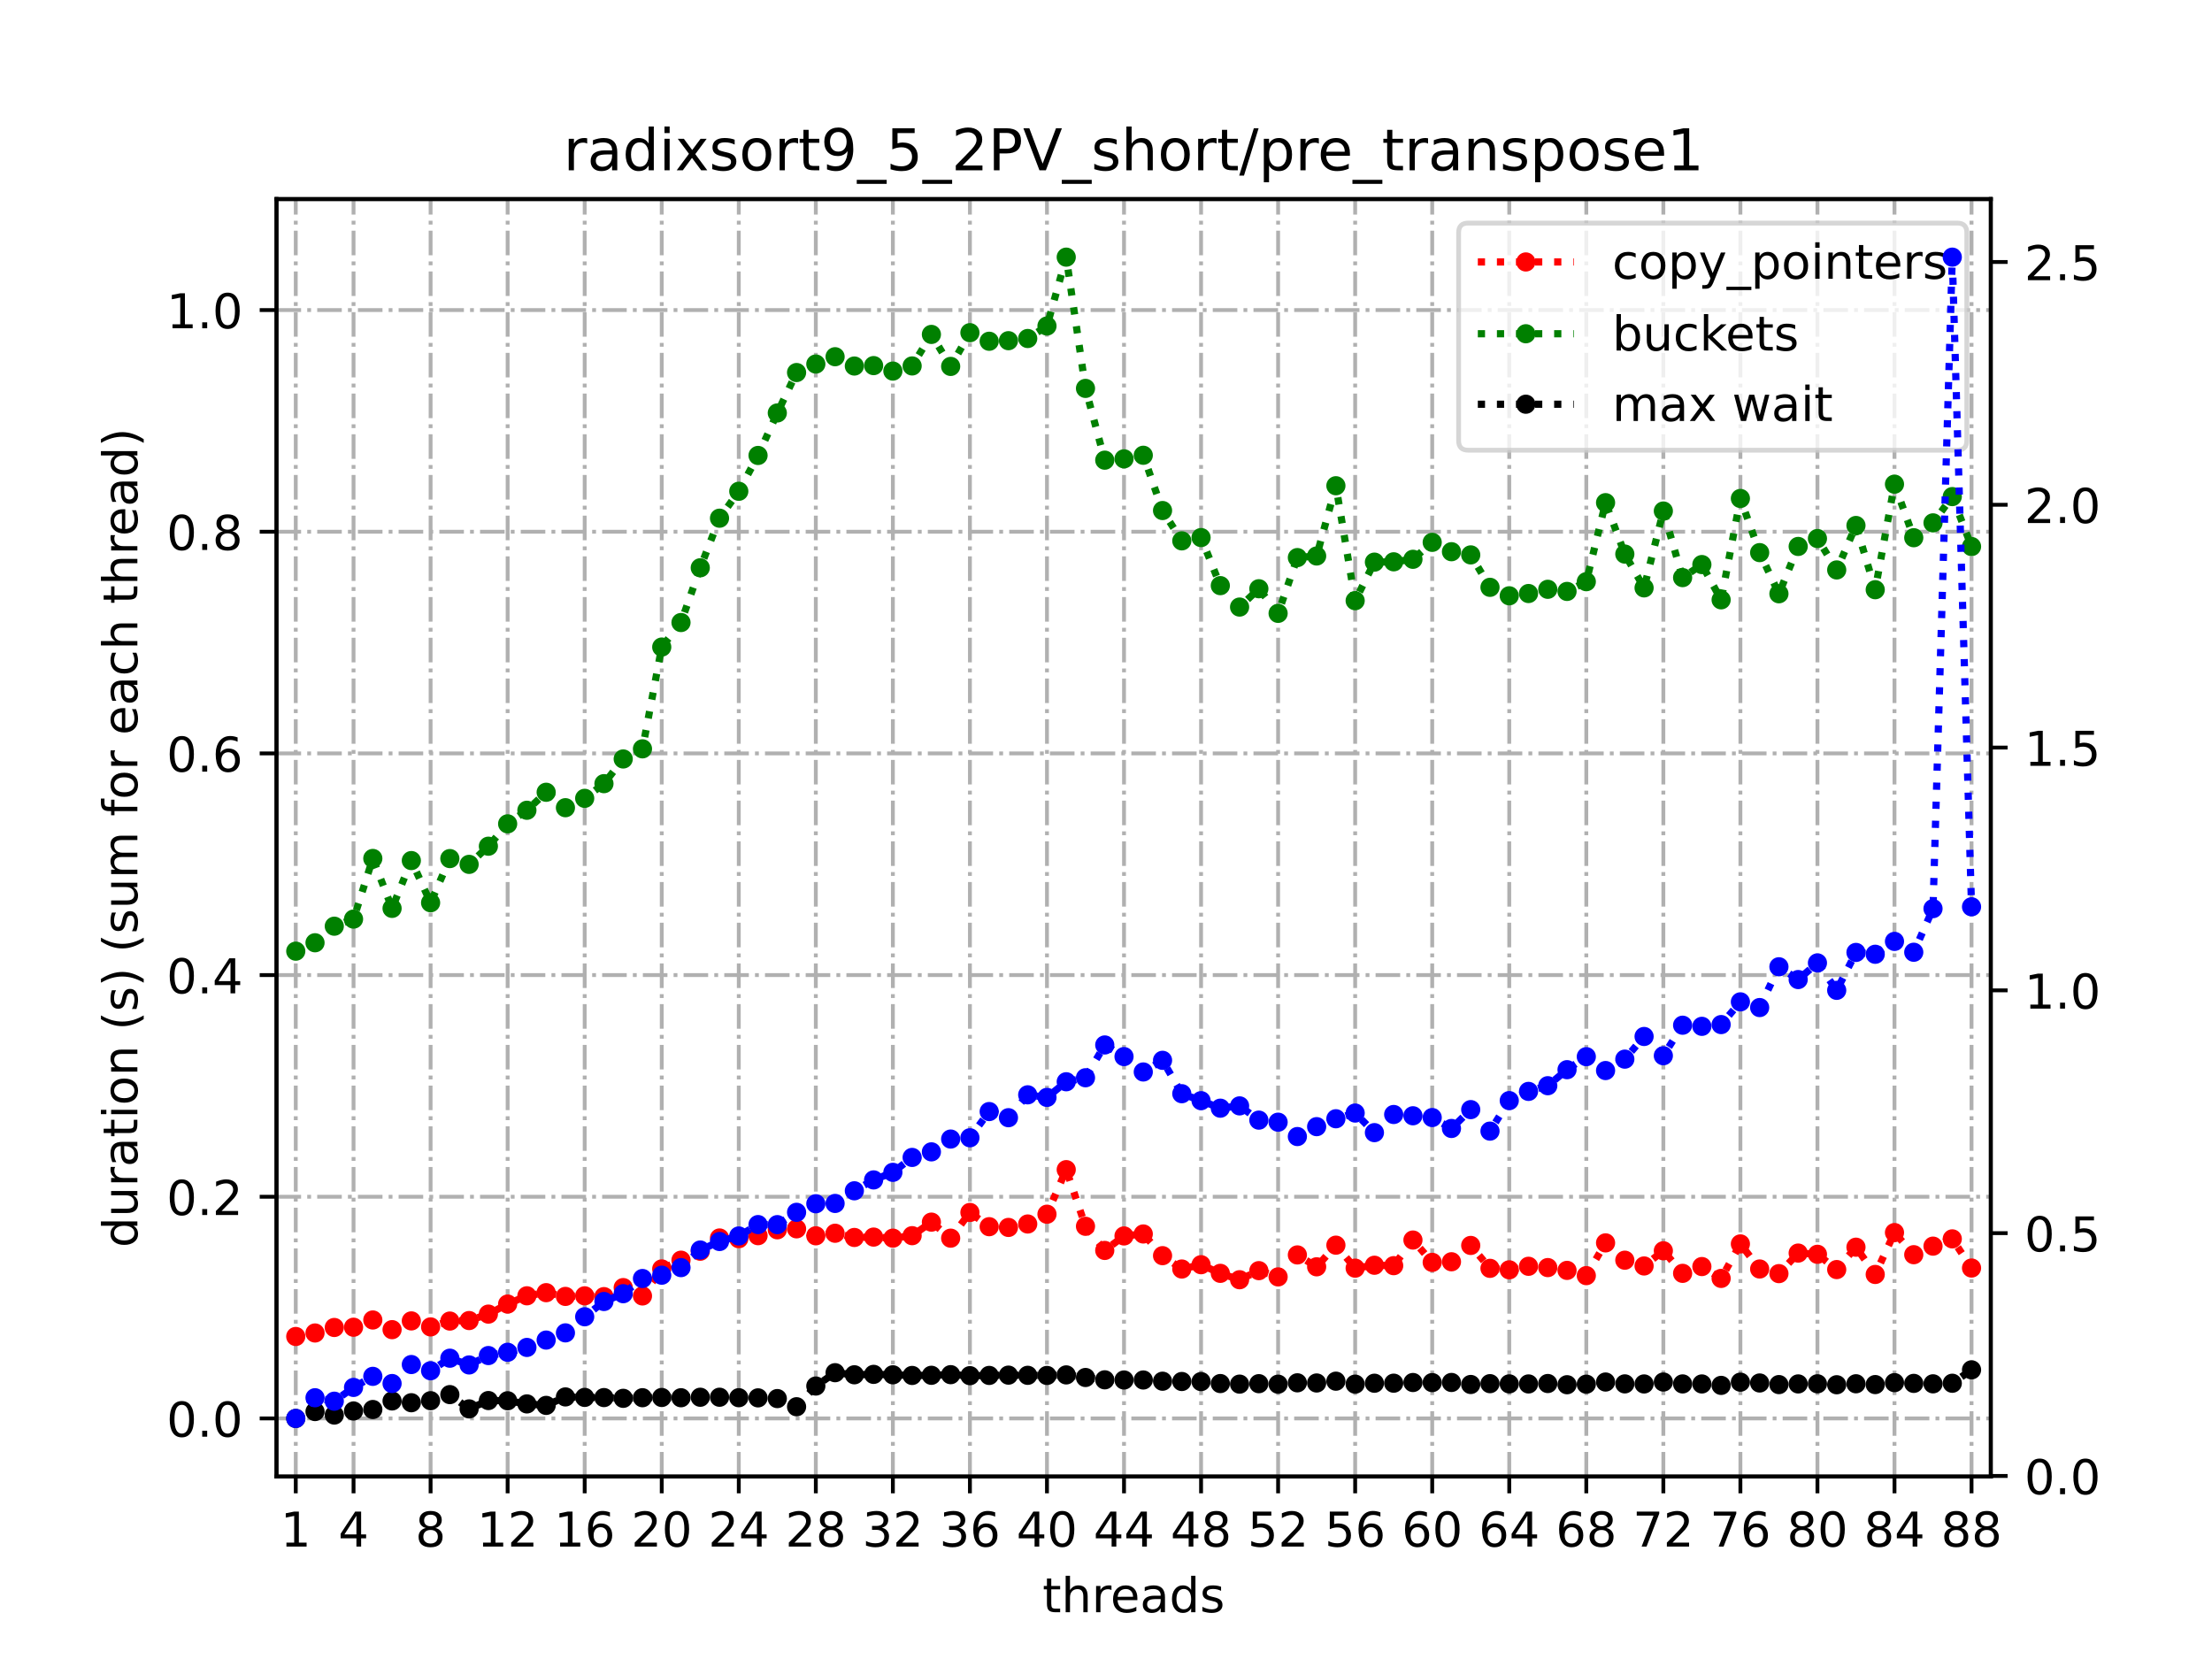 <?xml version="1.0" encoding="utf-8" standalone="no"?>
<!DOCTYPE svg PUBLIC "-//W3C//DTD SVG 1.1//EN"
  "http://www.w3.org/Graphics/SVG/1.1/DTD/svg11.dtd">
<!-- Created with matplotlib (https://matplotlib.org/) -->
<svg height="345.6pt" version="1.1" viewBox="0 0 460.8 345.6" width="460.8pt" xmlns="http://www.w3.org/2000/svg" xmlns:xlink="http://www.w3.org/1999/xlink">
 <defs>
  <style type="text/css">*{stroke-linecap:butt;stroke-linejoin:round;}</style>
 </defs>
 <g id="figure_1">
  <g id="patch_1">
   <path d="M 0 345.6 
L 460.8 345.6 
L 460.8 0 
L 0 0 
z
" style="fill:#ffffff;"/>
  </g>
  <g id="axes_1">
   <g id="patch_2">
    <path d="M 57.6 307.584 
L 414.72 307.584 
L 414.72 41.472 
L 57.6 41.472 
z
" style="fill:#ffffff;"/>
   </g>
   <g id="matplotlib.axis_1">
    <g id="xtick_1">
     <g id="line2d_1">
      <path clip-path="url(#p4fb2531641)" d="M 61.613 307.584 
L 61.613 41.472 
" style="fill:none;stroke:#b0b0b0;stroke-dasharray:5.12,1.28,0.8,1.28;stroke-dashoffset:0;stroke-width:0.8;"/>
     </g>
     <g id="line2d_2">
      <defs>
       <path d="M 0 0 
L 0 3.5 
" id="m449d4f18db" style="stroke:#000000;stroke-width:0.8;"/>
      </defs>
      <g>
       <use style="stroke:#000000;stroke-width:0.8;" x="61.613" xlink:href="#m449d4f18db" y="307.584"/>
      </g>
     </g>
     <g id="text_1">
      <!-- 1 -->
      <g transform="translate(58.431 322.182)scale(0.1 -0.1)">
       <defs>
        <path d="M 12.406 8.297 
L 28.516 8.297 
L 28.516 63.922 
L 10.984 60.406 
L 10.984 69.391 
L 28.422 72.906 
L 38.281 72.906 
L 38.281 8.297 
L 54.391 8.297 
L 54.391 0 
L 12.406 0 
z
" id="DejaVuSans-49"/>
       </defs>
       <use xlink:href="#DejaVuSans-49"/>
      </g>
     </g>
    </g>
    <g id="xtick_2">
     <g id="line2d_3">
      <path clip-path="url(#p4fb2531641)" d="M 73.65 307.584 
L 73.65 41.472 
" style="fill:none;stroke:#b0b0b0;stroke-dasharray:5.12,1.28,0.8,1.28;stroke-dashoffset:0;stroke-width:0.8;"/>
     </g>
     <g id="line2d_4">
      <g>
       <use style="stroke:#000000;stroke-width:0.8;" x="73.65" xlink:href="#m449d4f18db" y="307.584"/>
      </g>
     </g>
     <g id="text_2">
      <!-- 4 -->
      <g transform="translate(70.469 322.182)scale(0.1 -0.1)">
       <defs>
        <path d="M 37.797 64.312 
L 12.891 25.391 
L 37.797 25.391 
z
M 35.203 72.906 
L 47.609 72.906 
L 47.609 25.391 
L 58.016 25.391 
L 58.016 17.188 
L 47.609 17.188 
L 47.609 0 
L 37.797 0 
L 37.797 17.188 
L 4.891 17.188 
L 4.891 26.703 
z
" id="DejaVuSans-52"/>
       </defs>
       <use xlink:href="#DejaVuSans-52"/>
      </g>
     </g>
    </g>
    <g id="xtick_3">
     <g id="line2d_5">
      <path clip-path="url(#p4fb2531641)" d="M 89.701 307.584 
L 89.701 41.472 
" style="fill:none;stroke:#b0b0b0;stroke-dasharray:5.12,1.28,0.8,1.28;stroke-dashoffset:0;stroke-width:0.8;"/>
     </g>
     <g id="line2d_6">
      <g>
       <use style="stroke:#000000;stroke-width:0.8;" x="89.701" xlink:href="#m449d4f18db" y="307.584"/>
      </g>
     </g>
     <g id="text_3">
      <!-- 8 -->
      <g transform="translate(86.519 322.182)scale(0.1 -0.1)">
       <defs>
        <path d="M 31.781 34.625 
Q 24.75 34.625 20.719 30.859 
Q 16.703 27.094 16.703 20.516 
Q 16.703 13.922 20.719 10.156 
Q 24.75 6.391 31.781 6.391 
Q 38.812 6.391 42.859 10.172 
Q 46.922 13.969 46.922 20.516 
Q 46.922 27.094 42.891 30.859 
Q 38.875 34.625 31.781 34.625 
z
M 21.922 38.812 
Q 15.578 40.375 12.031 44.719 
Q 8.5 49.078 8.5 55.328 
Q 8.5 64.062 14.719 69.141 
Q 20.953 74.219 31.781 74.219 
Q 42.672 74.219 48.875 69.141 
Q 55.078 64.062 55.078 55.328 
Q 55.078 49.078 51.531 44.719 
Q 48 40.375 41.703 38.812 
Q 48.828 37.156 52.797 32.312 
Q 56.781 27.484 56.781 20.516 
Q 56.781 9.906 50.312 4.234 
Q 43.844 -1.422 31.781 -1.422 
Q 19.734 -1.422 13.25 4.234 
Q 6.781 9.906 6.781 20.516 
Q 6.781 27.484 10.781 32.312 
Q 14.797 37.156 21.922 38.812 
z
M 18.312 54.391 
Q 18.312 48.734 21.844 45.562 
Q 25.391 42.391 31.781 42.391 
Q 38.141 42.391 41.719 45.562 
Q 45.312 48.734 45.312 54.391 
Q 45.312 60.062 41.719 63.234 
Q 38.141 66.406 31.781 66.406 
Q 25.391 66.406 21.844 63.234 
Q 18.312 60.062 18.312 54.391 
z
" id="DejaVuSans-56"/>
       </defs>
       <use xlink:href="#DejaVuSans-56"/>
      </g>
     </g>
    </g>
    <g id="xtick_4">
     <g id="line2d_7">
      <path clip-path="url(#p4fb2531641)" d="M 105.751 307.584 
L 105.751 41.472 
" style="fill:none;stroke:#b0b0b0;stroke-dasharray:5.12,1.28,0.8,1.28;stroke-dashoffset:0;stroke-width:0.8;"/>
     </g>
     <g id="line2d_8">
      <g>
       <use style="stroke:#000000;stroke-width:0.8;" x="105.751" xlink:href="#m449d4f18db" y="307.584"/>
      </g>
     </g>
     <g id="text_4">
      <!-- 12 -->
      <g transform="translate(99.389 322.182)scale(0.1 -0.1)">
       <defs>
        <path d="M 19.188 8.297 
L 53.609 8.297 
L 53.609 0 
L 7.328 0 
L 7.328 8.297 
Q 12.938 14.109 22.625 23.891 
Q 32.328 33.688 34.812 36.531 
Q 39.547 41.844 41.422 45.531 
Q 43.312 49.219 43.312 52.781 
Q 43.312 58.594 39.234 62.25 
Q 35.156 65.922 28.609 65.922 
Q 23.969 65.922 18.812 64.312 
Q 13.672 62.703 7.812 59.422 
L 7.812 69.391 
Q 13.766 71.781 18.938 73 
Q 24.125 74.219 28.422 74.219 
Q 39.75 74.219 46.484 68.547 
Q 53.219 62.891 53.219 53.422 
Q 53.219 48.922 51.531 44.891 
Q 49.859 40.875 45.406 35.406 
Q 44.188 33.984 37.641 27.219 
Q 31.109 20.453 19.188 8.297 
z
" id="DejaVuSans-50"/>
       </defs>
       <use xlink:href="#DejaVuSans-49"/>
       <use x="63.623" xlink:href="#DejaVuSans-50"/>
      </g>
     </g>
    </g>
    <g id="xtick_5">
     <g id="line2d_9">
      <path clip-path="url(#p4fb2531641)" d="M 121.801 307.584 
L 121.801 41.472 
" style="fill:none;stroke:#b0b0b0;stroke-dasharray:5.12,1.28,0.8,1.28;stroke-dashoffset:0;stroke-width:0.8;"/>
     </g>
     <g id="line2d_10">
      <g>
       <use style="stroke:#000000;stroke-width:0.8;" x="121.801" xlink:href="#m449d4f18db" y="307.584"/>
      </g>
     </g>
     <g id="text_5">
      <!-- 16 -->
      <g transform="translate(115.439 322.182)scale(0.1 -0.1)">
       <defs>
        <path d="M 33.016 40.375 
Q 26.375 40.375 22.484 35.828 
Q 18.609 31.297 18.609 23.391 
Q 18.609 15.531 22.484 10.953 
Q 26.375 6.391 33.016 6.391 
Q 39.656 6.391 43.531 10.953 
Q 47.406 15.531 47.406 23.391 
Q 47.406 31.297 43.531 35.828 
Q 39.656 40.375 33.016 40.375 
z
M 52.594 71.297 
L 52.594 62.312 
Q 48.875 64.062 45.094 64.984 
Q 41.312 65.922 37.594 65.922 
Q 27.828 65.922 22.672 59.328 
Q 17.531 52.734 16.797 39.406 
Q 19.672 43.656 24.016 45.922 
Q 28.375 48.188 33.594 48.188 
Q 44.578 48.188 50.953 41.516 
Q 57.328 34.859 57.328 23.391 
Q 57.328 12.156 50.688 5.359 
Q 44.047 -1.422 33.016 -1.422 
Q 20.359 -1.422 13.672 8.266 
Q 6.984 17.969 6.984 36.375 
Q 6.984 53.656 15.188 63.938 
Q 23.391 74.219 37.203 74.219 
Q 40.922 74.219 44.703 73.484 
Q 48.484 72.75 52.594 71.297 
z
" id="DejaVuSans-54"/>
       </defs>
       <use xlink:href="#DejaVuSans-49"/>
       <use x="63.623" xlink:href="#DejaVuSans-54"/>
      </g>
     </g>
    </g>
    <g id="xtick_6">
     <g id="line2d_11">
      <path clip-path="url(#p4fb2531641)" d="M 137.852 307.584 
L 137.852 41.472 
" style="fill:none;stroke:#b0b0b0;stroke-dasharray:5.12,1.28,0.8,1.28;stroke-dashoffset:0;stroke-width:0.8;"/>
     </g>
     <g id="line2d_12">
      <g>
       <use style="stroke:#000000;stroke-width:0.8;" x="137.852" xlink:href="#m449d4f18db" y="307.584"/>
      </g>
     </g>
     <g id="text_6">
      <!-- 20 -->
      <g transform="translate(131.489 322.182)scale(0.1 -0.1)">
       <defs>
        <path d="M 31.781 66.406 
Q 24.172 66.406 20.328 58.906 
Q 16.5 51.422 16.5 36.375 
Q 16.5 21.391 20.328 13.891 
Q 24.172 6.391 31.781 6.391 
Q 39.453 6.391 43.281 13.891 
Q 47.125 21.391 47.125 36.375 
Q 47.125 51.422 43.281 58.906 
Q 39.453 66.406 31.781 66.406 
z
M 31.781 74.219 
Q 44.047 74.219 50.516 64.516 
Q 56.984 54.828 56.984 36.375 
Q 56.984 17.969 50.516 8.266 
Q 44.047 -1.422 31.781 -1.422 
Q 19.531 -1.422 13.062 8.266 
Q 6.594 17.969 6.594 36.375 
Q 6.594 54.828 13.062 64.516 
Q 19.531 74.219 31.781 74.219 
z
" id="DejaVuSans-48"/>
       </defs>
       <use xlink:href="#DejaVuSans-50"/>
       <use x="63.623" xlink:href="#DejaVuSans-48"/>
      </g>
     </g>
    </g>
    <g id="xtick_7">
     <g id="line2d_13">
      <path clip-path="url(#p4fb2531641)" d="M 153.902 307.584 
L 153.902 41.472 
" style="fill:none;stroke:#b0b0b0;stroke-dasharray:5.12,1.28,0.8,1.28;stroke-dashoffset:0;stroke-width:0.8;"/>
     </g>
     <g id="line2d_14">
      <g>
       <use style="stroke:#000000;stroke-width:0.8;" x="153.902" xlink:href="#m449d4f18db" y="307.584"/>
      </g>
     </g>
     <g id="text_7">
      <!-- 24 -->
      <g transform="translate(147.54 322.182)scale(0.1 -0.1)">
       <use xlink:href="#DejaVuSans-50"/>
       <use x="63.623" xlink:href="#DejaVuSans-52"/>
      </g>
     </g>
    </g>
    <g id="xtick_8">
     <g id="line2d_15">
      <path clip-path="url(#p4fb2531641)" d="M 169.952 307.584 
L 169.952 41.472 
" style="fill:none;stroke:#b0b0b0;stroke-dasharray:5.12,1.28,0.8,1.28;stroke-dashoffset:0;stroke-width:0.8;"/>
     </g>
     <g id="line2d_16">
      <g>
       <use style="stroke:#000000;stroke-width:0.8;" x="169.952" xlink:href="#m449d4f18db" y="307.584"/>
      </g>
     </g>
     <g id="text_8">
      <!-- 28 -->
      <g transform="translate(163.59 322.182)scale(0.1 -0.1)">
       <use xlink:href="#DejaVuSans-50"/>
       <use x="63.623" xlink:href="#DejaVuSans-56"/>
      </g>
     </g>
    </g>
    <g id="xtick_9">
     <g id="line2d_17">
      <path clip-path="url(#p4fb2531641)" d="M 186.003 307.584 
L 186.003 41.472 
" style="fill:none;stroke:#b0b0b0;stroke-dasharray:5.12,1.28,0.8,1.28;stroke-dashoffset:0;stroke-width:0.8;"/>
     </g>
     <g id="line2d_18">
      <g>
       <use style="stroke:#000000;stroke-width:0.8;" x="186.003" xlink:href="#m449d4f18db" y="307.584"/>
      </g>
     </g>
     <g id="text_9">
      <!-- 32 -->
      <g transform="translate(179.64 322.182)scale(0.1 -0.1)">
       <defs>
        <path d="M 40.578 39.312 
Q 47.656 37.797 51.625 33 
Q 55.609 28.219 55.609 21.188 
Q 55.609 10.406 48.188 4.484 
Q 40.766 -1.422 27.094 -1.422 
Q 22.516 -1.422 17.656 -0.516 
Q 12.797 0.391 7.625 2.203 
L 7.625 11.719 
Q 11.719 9.328 16.594 8.109 
Q 21.484 6.891 26.812 6.891 
Q 36.078 6.891 40.938 10.547 
Q 45.797 14.203 45.797 21.188 
Q 45.797 27.641 41.281 31.266 
Q 36.766 34.906 28.719 34.906 
L 20.219 34.906 
L 20.219 43.016 
L 29.109 43.016 
Q 36.375 43.016 40.234 45.922 
Q 44.094 48.828 44.094 54.297 
Q 44.094 59.906 40.109 62.906 
Q 36.141 65.922 28.719 65.922 
Q 24.656 65.922 20.016 65.031 
Q 15.375 64.156 9.812 62.312 
L 9.812 71.094 
Q 15.438 72.656 20.344 73.438 
Q 25.25 74.219 29.594 74.219 
Q 40.828 74.219 47.359 69.109 
Q 53.906 64.016 53.906 55.328 
Q 53.906 49.266 50.438 45.094 
Q 46.969 40.922 40.578 39.312 
z
" id="DejaVuSans-51"/>
       </defs>
       <use xlink:href="#DejaVuSans-51"/>
       <use x="63.623" xlink:href="#DejaVuSans-50"/>
      </g>
     </g>
    </g>
    <g id="xtick_10">
     <g id="line2d_19">
      <path clip-path="url(#p4fb2531641)" d="M 202.053 307.584 
L 202.053 41.472 
" style="fill:none;stroke:#b0b0b0;stroke-dasharray:5.12,1.28,0.8,1.28;stroke-dashoffset:0;stroke-width:0.8;"/>
     </g>
     <g id="line2d_20">
      <g>
       <use style="stroke:#000000;stroke-width:0.8;" x="202.053" xlink:href="#m449d4f18db" y="307.584"/>
      </g>
     </g>
     <g id="text_10">
      <!-- 36 -->
      <g transform="translate(195.691 322.182)scale(0.1 -0.1)">
       <use xlink:href="#DejaVuSans-51"/>
       <use x="63.623" xlink:href="#DejaVuSans-54"/>
      </g>
     </g>
    </g>
    <g id="xtick_11">
     <g id="line2d_21">
      <path clip-path="url(#p4fb2531641)" d="M 218.103 307.584 
L 218.103 41.472 
" style="fill:none;stroke:#b0b0b0;stroke-dasharray:5.12,1.28,0.8,1.28;stroke-dashoffset:0;stroke-width:0.8;"/>
     </g>
     <g id="line2d_22">
      <g>
       <use style="stroke:#000000;stroke-width:0.8;" x="218.103" xlink:href="#m449d4f18db" y="307.584"/>
      </g>
     </g>
     <g id="text_11">
      <!-- 40 -->
      <g transform="translate(211.741 322.182)scale(0.1 -0.1)">
       <use xlink:href="#DejaVuSans-52"/>
       <use x="63.623" xlink:href="#DejaVuSans-48"/>
      </g>
     </g>
    </g>
    <g id="xtick_12">
     <g id="line2d_23">
      <path clip-path="url(#p4fb2531641)" d="M 234.154 307.584 
L 234.154 41.472 
" style="fill:none;stroke:#b0b0b0;stroke-dasharray:5.12,1.28,0.8,1.28;stroke-dashoffset:0;stroke-width:0.8;"/>
     </g>
     <g id="line2d_24">
      <g>
       <use style="stroke:#000000;stroke-width:0.8;" x="234.154" xlink:href="#m449d4f18db" y="307.584"/>
      </g>
     </g>
     <g id="text_12">
      <!-- 44 -->
      <g transform="translate(227.791 322.182)scale(0.1 -0.1)">
       <use xlink:href="#DejaVuSans-52"/>
       <use x="63.623" xlink:href="#DejaVuSans-52"/>
      </g>
     </g>
    </g>
    <g id="xtick_13">
     <g id="line2d_25">
      <path clip-path="url(#p4fb2531641)" d="M 250.204 307.584 
L 250.204 41.472 
" style="fill:none;stroke:#b0b0b0;stroke-dasharray:5.12,1.28,0.8,1.28;stroke-dashoffset:0;stroke-width:0.8;"/>
     </g>
     <g id="line2d_26">
      <g>
       <use style="stroke:#000000;stroke-width:0.8;" x="250.204" xlink:href="#m449d4f18db" y="307.584"/>
      </g>
     </g>
     <g id="text_13">
      <!-- 48 -->
      <g transform="translate(243.842 322.182)scale(0.1 -0.1)">
       <use xlink:href="#DejaVuSans-52"/>
       <use x="63.623" xlink:href="#DejaVuSans-56"/>
      </g>
     </g>
    </g>
    <g id="xtick_14">
     <g id="line2d_27">
      <path clip-path="url(#p4fb2531641)" d="M 266.254 307.584 
L 266.254 41.472 
" style="fill:none;stroke:#b0b0b0;stroke-dasharray:5.12,1.28,0.8,1.28;stroke-dashoffset:0;stroke-width:0.8;"/>
     </g>
     <g id="line2d_28">
      <g>
       <use style="stroke:#000000;stroke-width:0.8;" x="266.254" xlink:href="#m449d4f18db" y="307.584"/>
      </g>
     </g>
     <g id="text_14">
      <!-- 52 -->
      <g transform="translate(259.892 322.182)scale(0.1 -0.1)">
       <defs>
        <path d="M 10.797 72.906 
L 49.516 72.906 
L 49.516 64.594 
L 19.828 64.594 
L 19.828 46.734 
Q 21.969 47.469 24.109 47.828 
Q 26.266 48.188 28.422 48.188 
Q 40.625 48.188 47.75 41.5 
Q 54.891 34.812 54.891 23.391 
Q 54.891 11.625 47.562 5.094 
Q 40.234 -1.422 26.906 -1.422 
Q 22.312 -1.422 17.547 -0.641 
Q 12.797 0.141 7.719 1.703 
L 7.719 11.625 
Q 12.109 9.234 16.797 8.062 
Q 21.484 6.891 26.703 6.891 
Q 35.156 6.891 40.078 11.328 
Q 45.016 15.766 45.016 23.391 
Q 45.016 31 40.078 35.438 
Q 35.156 39.891 26.703 39.891 
Q 22.75 39.891 18.812 39.016 
Q 14.891 38.141 10.797 36.281 
z
" id="DejaVuSans-53"/>
       </defs>
       <use xlink:href="#DejaVuSans-53"/>
       <use x="63.623" xlink:href="#DejaVuSans-50"/>
      </g>
     </g>
    </g>
    <g id="xtick_15">
     <g id="line2d_29">
      <path clip-path="url(#p4fb2531641)" d="M 282.305 307.584 
L 282.305 41.472 
" style="fill:none;stroke:#b0b0b0;stroke-dasharray:5.12,1.28,0.8,1.28;stroke-dashoffset:0;stroke-width:0.8;"/>
     </g>
     <g id="line2d_30">
      <g>
       <use style="stroke:#000000;stroke-width:0.8;" x="282.305" xlink:href="#m449d4f18db" y="307.584"/>
      </g>
     </g>
     <g id="text_15">
      <!-- 56 -->
      <g transform="translate(275.942 322.182)scale(0.1 -0.1)">
       <use xlink:href="#DejaVuSans-53"/>
       <use x="63.623" xlink:href="#DejaVuSans-54"/>
      </g>
     </g>
    </g>
    <g id="xtick_16">
     <g id="line2d_31">
      <path clip-path="url(#p4fb2531641)" d="M 298.355 307.584 
L 298.355 41.472 
" style="fill:none;stroke:#b0b0b0;stroke-dasharray:5.12,1.28,0.8,1.28;stroke-dashoffset:0;stroke-width:0.8;"/>
     </g>
     <g id="line2d_32">
      <g>
       <use style="stroke:#000000;stroke-width:0.8;" x="298.355" xlink:href="#m449d4f18db" y="307.584"/>
      </g>
     </g>
     <g id="text_16">
      <!-- 60 -->
      <g transform="translate(291.993 322.182)scale(0.1 -0.1)">
       <use xlink:href="#DejaVuSans-54"/>
       <use x="63.623" xlink:href="#DejaVuSans-48"/>
      </g>
     </g>
    </g>
    <g id="xtick_17">
     <g id="line2d_33">
      <path clip-path="url(#p4fb2531641)" d="M 314.405 307.584 
L 314.405 41.472 
" style="fill:none;stroke:#b0b0b0;stroke-dasharray:5.12,1.28,0.8,1.28;stroke-dashoffset:0;stroke-width:0.8;"/>
     </g>
     <g id="line2d_34">
      <g>
       <use style="stroke:#000000;stroke-width:0.8;" x="314.405" xlink:href="#m449d4f18db" y="307.584"/>
      </g>
     </g>
     <g id="text_17">
      <!-- 64 -->
      <g transform="translate(308.043 322.182)scale(0.1 -0.1)">
       <use xlink:href="#DejaVuSans-54"/>
       <use x="63.623" xlink:href="#DejaVuSans-52"/>
      </g>
     </g>
    </g>
    <g id="xtick_18">
     <g id="line2d_35">
      <path clip-path="url(#p4fb2531641)" d="M 330.456 307.584 
L 330.456 41.472 
" style="fill:none;stroke:#b0b0b0;stroke-dasharray:5.12,1.28,0.8,1.28;stroke-dashoffset:0;stroke-width:0.8;"/>
     </g>
     <g id="line2d_36">
      <g>
       <use style="stroke:#000000;stroke-width:0.8;" x="330.456" xlink:href="#m449d4f18db" y="307.584"/>
      </g>
     </g>
     <g id="text_18">
      <!-- 68 -->
      <g transform="translate(324.093 322.182)scale(0.1 -0.1)">
       <use xlink:href="#DejaVuSans-54"/>
       <use x="63.623" xlink:href="#DejaVuSans-56"/>
      </g>
     </g>
    </g>
    <g id="xtick_19">
     <g id="line2d_37">
      <path clip-path="url(#p4fb2531641)" d="M 346.506 307.584 
L 346.506 41.472 
" style="fill:none;stroke:#b0b0b0;stroke-dasharray:5.12,1.28,0.8,1.28;stroke-dashoffset:0;stroke-width:0.8;"/>
     </g>
     <g id="line2d_38">
      <g>
       <use style="stroke:#000000;stroke-width:0.8;" x="346.506" xlink:href="#m449d4f18db" y="307.584"/>
      </g>
     </g>
     <g id="text_19">
      <!-- 72 -->
      <g transform="translate(340.144 322.182)scale(0.1 -0.1)">
       <defs>
        <path d="M 8.203 72.906 
L 55.078 72.906 
L 55.078 68.703 
L 28.609 0 
L 18.312 0 
L 43.219 64.594 
L 8.203 64.594 
z
" id="DejaVuSans-55"/>
       </defs>
       <use xlink:href="#DejaVuSans-55"/>
       <use x="63.623" xlink:href="#DejaVuSans-50"/>
      </g>
     </g>
    </g>
    <g id="xtick_20">
     <g id="line2d_39">
      <path clip-path="url(#p4fb2531641)" d="M 362.556 307.584 
L 362.556 41.472 
" style="fill:none;stroke:#b0b0b0;stroke-dasharray:5.12,1.28,0.8,1.28;stroke-dashoffset:0;stroke-width:0.8;"/>
     </g>
     <g id="line2d_40">
      <g>
       <use style="stroke:#000000;stroke-width:0.8;" x="362.556" xlink:href="#m449d4f18db" y="307.584"/>
      </g>
     </g>
     <g id="text_20">
      <!-- 76 -->
      <g transform="translate(356.194 322.182)scale(0.1 -0.1)">
       <use xlink:href="#DejaVuSans-55"/>
       <use x="63.623" xlink:href="#DejaVuSans-54"/>
      </g>
     </g>
    </g>
    <g id="xtick_21">
     <g id="line2d_41">
      <path clip-path="url(#p4fb2531641)" d="M 378.607 307.584 
L 378.607 41.472 
" style="fill:none;stroke:#b0b0b0;stroke-dasharray:5.12,1.28,0.8,1.28;stroke-dashoffset:0;stroke-width:0.8;"/>
     </g>
     <g id="line2d_42">
      <g>
       <use style="stroke:#000000;stroke-width:0.8;" x="378.607" xlink:href="#m449d4f18db" y="307.584"/>
      </g>
     </g>
     <g id="text_21">
      <!-- 80 -->
      <g transform="translate(372.244 322.182)scale(0.1 -0.1)">
       <use xlink:href="#DejaVuSans-56"/>
       <use x="63.623" xlink:href="#DejaVuSans-48"/>
      </g>
     </g>
    </g>
    <g id="xtick_22">
     <g id="line2d_43">
      <path clip-path="url(#p4fb2531641)" d="M 394.657 307.584 
L 394.657 41.472 
" style="fill:none;stroke:#b0b0b0;stroke-dasharray:5.12,1.28,0.8,1.28;stroke-dashoffset:0;stroke-width:0.8;"/>
     </g>
     <g id="line2d_44">
      <g>
       <use style="stroke:#000000;stroke-width:0.8;" x="394.657" xlink:href="#m449d4f18db" y="307.584"/>
      </g>
     </g>
     <g id="text_22">
      <!-- 84 -->
      <g transform="translate(388.295 322.182)scale(0.1 -0.1)">
       <use xlink:href="#DejaVuSans-56"/>
       <use x="63.623" xlink:href="#DejaVuSans-52"/>
      </g>
     </g>
    </g>
    <g id="xtick_23">
     <g id="line2d_45">
      <path clip-path="url(#p4fb2531641)" d="M 410.707 307.584 
L 410.707 41.472 
" style="fill:none;stroke:#b0b0b0;stroke-dasharray:5.12,1.28,0.8,1.28;stroke-dashoffset:0;stroke-width:0.8;"/>
     </g>
     <g id="line2d_46">
      <g>
       <use style="stroke:#000000;stroke-width:0.8;" x="410.707" xlink:href="#m449d4f18db" y="307.584"/>
      </g>
     </g>
     <g id="text_23">
      <!-- 88 -->
      <g transform="translate(404.345 322.182)scale(0.1 -0.1)">
       <use xlink:href="#DejaVuSans-56"/>
       <use x="63.623" xlink:href="#DejaVuSans-56"/>
      </g>
     </g>
    </g>
    <g id="text_24">
     <!-- threads -->
     <g transform="translate(217.169 335.861)scale(0.1 -0.1)">
      <defs>
       <path d="M 18.312 70.219 
L 18.312 54.688 
L 36.812 54.688 
L 36.812 47.703 
L 18.312 47.703 
L 18.312 18.016 
Q 18.312 11.328 20.141 9.422 
Q 21.969 7.516 27.594 7.516 
L 36.812 7.516 
L 36.812 0 
L 27.594 0 
Q 17.188 0 13.234 3.875 
Q 9.281 7.766 9.281 18.016 
L 9.281 47.703 
L 2.688 47.703 
L 2.688 54.688 
L 9.281 54.688 
L 9.281 70.219 
z
" id="DejaVuSans-116"/>
       <path d="M 54.891 33.016 
L 54.891 0 
L 45.906 0 
L 45.906 32.719 
Q 45.906 40.484 42.875 44.328 
Q 39.844 48.188 33.797 48.188 
Q 26.516 48.188 22.312 43.547 
Q 18.109 38.922 18.109 30.906 
L 18.109 0 
L 9.078 0 
L 9.078 75.984 
L 18.109 75.984 
L 18.109 46.188 
Q 21.344 51.125 25.703 53.562 
Q 30.078 56 35.797 56 
Q 45.219 56 50.047 50.172 
Q 54.891 44.344 54.891 33.016 
z
" id="DejaVuSans-104"/>
       <path d="M 41.109 46.297 
Q 39.594 47.172 37.812 47.578 
Q 36.031 48 33.891 48 
Q 26.266 48 22.188 43.047 
Q 18.109 38.094 18.109 28.812 
L 18.109 0 
L 9.078 0 
L 9.078 54.688 
L 18.109 54.688 
L 18.109 46.188 
Q 20.953 51.172 25.484 53.578 
Q 30.031 56 36.531 56 
Q 37.453 56 38.578 55.875 
Q 39.703 55.766 41.062 55.516 
z
" id="DejaVuSans-114"/>
       <path d="M 56.203 29.594 
L 56.203 25.203 
L 14.891 25.203 
Q 15.484 15.922 20.484 11.062 
Q 25.484 6.203 34.422 6.203 
Q 39.594 6.203 44.453 7.469 
Q 49.312 8.734 54.109 11.281 
L 54.109 2.781 
Q 49.266 0.734 44.188 -0.344 
Q 39.109 -1.422 33.891 -1.422 
Q 20.797 -1.422 13.156 6.188 
Q 5.516 13.812 5.516 26.812 
Q 5.516 40.234 12.766 48.109 
Q 20.016 56 32.328 56 
Q 43.359 56 49.781 48.891 
Q 56.203 41.797 56.203 29.594 
z
M 47.219 32.234 
Q 47.125 39.594 43.094 43.984 
Q 39.062 48.391 32.422 48.391 
Q 24.906 48.391 20.391 44.141 
Q 15.875 39.891 15.188 32.172 
z
" id="DejaVuSans-101"/>
       <path d="M 34.281 27.484 
Q 23.391 27.484 19.188 25 
Q 14.984 22.516 14.984 16.5 
Q 14.984 11.719 18.141 8.906 
Q 21.297 6.109 26.703 6.109 
Q 34.188 6.109 38.703 11.406 
Q 43.219 16.703 43.219 25.484 
L 43.219 27.484 
z
M 52.203 31.203 
L 52.203 0 
L 43.219 0 
L 43.219 8.297 
Q 40.141 3.328 35.547 0.953 
Q 30.953 -1.422 24.312 -1.422 
Q 15.922 -1.422 10.953 3.297 
Q 6 8.016 6 15.922 
Q 6 25.141 12.172 29.828 
Q 18.359 34.516 30.609 34.516 
L 43.219 34.516 
L 43.219 35.406 
Q 43.219 41.609 39.141 45 
Q 35.062 48.391 27.688 48.391 
Q 23 48.391 18.547 47.266 
Q 14.109 46.141 10.016 43.891 
L 10.016 52.203 
Q 14.938 54.109 19.578 55.047 
Q 24.219 56 28.609 56 
Q 40.484 56 46.344 49.844 
Q 52.203 43.703 52.203 31.203 
z
" id="DejaVuSans-97"/>
       <path d="M 45.406 46.391 
L 45.406 75.984 
L 54.391 75.984 
L 54.391 0 
L 45.406 0 
L 45.406 8.203 
Q 42.578 3.328 38.25 0.953 
Q 33.938 -1.422 27.875 -1.422 
Q 17.969 -1.422 11.734 6.484 
Q 5.516 14.406 5.516 27.297 
Q 5.516 40.188 11.734 48.094 
Q 17.969 56 27.875 56 
Q 33.938 56 38.25 53.625 
Q 42.578 51.266 45.406 46.391 
z
M 14.797 27.297 
Q 14.797 17.391 18.875 11.75 
Q 22.953 6.109 30.078 6.109 
Q 37.203 6.109 41.297 11.75 
Q 45.406 17.391 45.406 27.297 
Q 45.406 37.203 41.297 42.844 
Q 37.203 48.484 30.078 48.484 
Q 22.953 48.484 18.875 42.844 
Q 14.797 37.203 14.797 27.297 
z
" id="DejaVuSans-100"/>
       <path d="M 44.281 53.078 
L 44.281 44.578 
Q 40.484 46.531 36.375 47.5 
Q 32.281 48.484 27.875 48.484 
Q 21.188 48.484 17.844 46.438 
Q 14.5 44.391 14.5 40.281 
Q 14.5 37.156 16.891 35.375 
Q 19.281 33.594 26.516 31.984 
L 29.594 31.297 
Q 39.156 29.25 43.188 25.516 
Q 47.219 21.781 47.219 15.094 
Q 47.219 7.469 41.188 3.016 
Q 35.156 -1.422 24.609 -1.422 
Q 20.219 -1.422 15.453 -0.562 
Q 10.688 0.297 5.422 2 
L 5.422 11.281 
Q 10.406 8.688 15.234 7.391 
Q 20.062 6.109 24.812 6.109 
Q 31.156 6.109 34.562 8.281 
Q 37.984 10.453 37.984 14.406 
Q 37.984 18.062 35.516 20.016 
Q 33.062 21.969 24.703 23.781 
L 21.578 24.516 
Q 13.234 26.266 9.516 29.906 
Q 5.812 33.547 5.812 39.891 
Q 5.812 47.609 11.281 51.797 
Q 16.75 56 26.812 56 
Q 31.781 56 36.172 55.266 
Q 40.578 54.547 44.281 53.078 
z
" id="DejaVuSans-115"/>
      </defs>
      <use xlink:href="#DejaVuSans-116"/>
      <use x="39.209" xlink:href="#DejaVuSans-104"/>
      <use x="102.588" xlink:href="#DejaVuSans-114"/>
      <use x="141.451" xlink:href="#DejaVuSans-101"/>
      <use x="202.975" xlink:href="#DejaVuSans-97"/>
      <use x="264.254" xlink:href="#DejaVuSans-100"/>
      <use x="327.73" xlink:href="#DejaVuSans-115"/>
     </g>
    </g>
   </g>
   <g id="matplotlib.axis_2">
    <g id="ytick_1">
     <g id="line2d_47">
      <path clip-path="url(#p4fb2531641)" d="M 57.6 295.488 
L 414.72 295.488 
" style="fill:none;stroke:#b0b0b0;stroke-dasharray:5.12,1.28,0.8,1.28;stroke-dashoffset:0;stroke-width:0.8;"/>
     </g>
     <g id="line2d_48">
      <defs>
       <path d="M 0 0 
L -3.5 0 
" id="mb75826e05d" style="stroke:#000000;stroke-width:0.8;"/>
      </defs>
      <g>
       <use style="stroke:#000000;stroke-width:0.8;" x="57.6" xlink:href="#mb75826e05d" y="295.488"/>
      </g>
     </g>
     <g id="text_25">
      <!-- 0.0 -->
      <g transform="translate(34.697 299.288)scale(0.1 -0.1)">
       <defs>
        <path d="M 10.688 12.406 
L 21 12.406 
L 21 0 
L 10.688 0 
z
" id="DejaVuSans-46"/>
       </defs>
       <use xlink:href="#DejaVuSans-48"/>
       <use x="63.623" xlink:href="#DejaVuSans-46"/>
       <use x="95.41" xlink:href="#DejaVuSans-48"/>
      </g>
     </g>
    </g>
    <g id="ytick_2">
     <g id="line2d_49">
      <path clip-path="url(#p4fb2531641)" d="M 57.6 249.308 
L 414.72 249.308 
" style="fill:none;stroke:#b0b0b0;stroke-dasharray:5.12,1.28,0.8,1.28;stroke-dashoffset:0;stroke-width:0.8;"/>
     </g>
     <g id="line2d_50">
      <g>
       <use style="stroke:#000000;stroke-width:0.8;" x="57.6" xlink:href="#mb75826e05d" y="249.308"/>
      </g>
     </g>
     <g id="text_26">
      <!-- 0.2 -->
      <g transform="translate(34.697 253.107)scale(0.1 -0.1)">
       <use xlink:href="#DejaVuSans-48"/>
       <use x="63.623" xlink:href="#DejaVuSans-46"/>
       <use x="95.41" xlink:href="#DejaVuSans-50"/>
      </g>
     </g>
    </g>
    <g id="ytick_3">
     <g id="line2d_51">
      <path clip-path="url(#p4fb2531641)" d="M 57.6 203.128 
L 414.72 203.128 
" style="fill:none;stroke:#b0b0b0;stroke-dasharray:5.12,1.28,0.8,1.28;stroke-dashoffset:0;stroke-width:0.8;"/>
     </g>
     <g id="line2d_52">
      <g>
       <use style="stroke:#000000;stroke-width:0.8;" x="57.6" xlink:href="#mb75826e05d" y="203.128"/>
      </g>
     </g>
     <g id="text_27">
      <!-- 0.4 -->
      <g transform="translate(34.697 206.927)scale(0.1 -0.1)">
       <use xlink:href="#DejaVuSans-48"/>
       <use x="63.623" xlink:href="#DejaVuSans-46"/>
       <use x="95.41" xlink:href="#DejaVuSans-52"/>
      </g>
     </g>
    </g>
    <g id="ytick_4">
     <g id="line2d_53">
      <path clip-path="url(#p4fb2531641)" d="M 57.6 156.948 
L 414.72 156.948 
" style="fill:none;stroke:#b0b0b0;stroke-dasharray:5.12,1.28,0.8,1.28;stroke-dashoffset:0;stroke-width:0.8;"/>
     </g>
     <g id="line2d_54">
      <g>
       <use style="stroke:#000000;stroke-width:0.8;" x="57.6" xlink:href="#mb75826e05d" y="156.948"/>
      </g>
     </g>
     <g id="text_28">
      <!-- 0.6 -->
      <g transform="translate(34.697 160.747)scale(0.1 -0.1)">
       <use xlink:href="#DejaVuSans-48"/>
       <use x="63.623" xlink:href="#DejaVuSans-46"/>
       <use x="95.41" xlink:href="#DejaVuSans-54"/>
      </g>
     </g>
    </g>
    <g id="ytick_5">
     <g id="line2d_55">
      <path clip-path="url(#p4fb2531641)" d="M 57.6 110.768 
L 414.72 110.768 
" style="fill:none;stroke:#b0b0b0;stroke-dasharray:5.12,1.28,0.8,1.28;stroke-dashoffset:0;stroke-width:0.8;"/>
     </g>
     <g id="line2d_56">
      <g>
       <use style="stroke:#000000;stroke-width:0.8;" x="57.6" xlink:href="#mb75826e05d" y="110.768"/>
      </g>
     </g>
     <g id="text_29">
      <!-- 0.8 -->
      <g transform="translate(34.697 114.567)scale(0.1 -0.1)">
       <use xlink:href="#DejaVuSans-48"/>
       <use x="63.623" xlink:href="#DejaVuSans-46"/>
       <use x="95.41" xlink:href="#DejaVuSans-56"/>
      </g>
     </g>
    </g>
    <g id="ytick_6">
     <g id="line2d_57">
      <path clip-path="url(#p4fb2531641)" d="M 57.6 64.587 
L 414.72 64.587 
" style="fill:none;stroke:#b0b0b0;stroke-dasharray:5.12,1.28,0.8,1.28;stroke-dashoffset:0;stroke-width:0.8;"/>
     </g>
     <g id="line2d_58">
      <g>
       <use style="stroke:#000000;stroke-width:0.8;" x="57.6" xlink:href="#mb75826e05d" y="64.587"/>
      </g>
     </g>
     <g id="text_30">
      <!-- 1.0 -->
      <g transform="translate(34.697 68.387)scale(0.1 -0.1)">
       <use xlink:href="#DejaVuSans-49"/>
       <use x="63.623" xlink:href="#DejaVuSans-46"/>
       <use x="95.41" xlink:href="#DejaVuSans-48"/>
      </g>
     </g>
    </g>
    <g id="text_31">
     <!-- duration (s) (sum for each thread) -->
     <g transform="translate(28.617 259.885)rotate(-90)scale(0.1 -0.1)">
      <defs>
       <path d="M 8.5 21.578 
L 8.5 54.688 
L 17.484 54.688 
L 17.484 21.922 
Q 17.484 14.156 20.5 10.266 
Q 23.531 6.391 29.594 6.391 
Q 36.859 6.391 41.078 11.031 
Q 45.312 15.672 45.312 23.688 
L 45.312 54.688 
L 54.297 54.688 
L 54.297 0 
L 45.312 0 
L 45.312 8.406 
Q 42.047 3.422 37.719 1 
Q 33.406 -1.422 27.688 -1.422 
Q 18.266 -1.422 13.375 4.438 
Q 8.5 10.297 8.5 21.578 
z
M 31.109 56 
z
" id="DejaVuSans-117"/>
       <path d="M 9.422 54.688 
L 18.406 54.688 
L 18.406 0 
L 9.422 0 
z
M 9.422 75.984 
L 18.406 75.984 
L 18.406 64.594 
L 9.422 64.594 
z
" id="DejaVuSans-105"/>
       <path d="M 30.609 48.391 
Q 23.391 48.391 19.188 42.75 
Q 14.984 37.109 14.984 27.297 
Q 14.984 17.484 19.156 11.844 
Q 23.344 6.203 30.609 6.203 
Q 37.797 6.203 41.984 11.859 
Q 46.188 17.531 46.188 27.297 
Q 46.188 37.016 41.984 42.703 
Q 37.797 48.391 30.609 48.391 
z
M 30.609 56 
Q 42.328 56 49.016 48.375 
Q 55.719 40.766 55.719 27.297 
Q 55.719 13.875 49.016 6.219 
Q 42.328 -1.422 30.609 -1.422 
Q 18.844 -1.422 12.172 6.219 
Q 5.516 13.875 5.516 27.297 
Q 5.516 40.766 12.172 48.375 
Q 18.844 56 30.609 56 
z
" id="DejaVuSans-111"/>
       <path d="M 54.891 33.016 
L 54.891 0 
L 45.906 0 
L 45.906 32.719 
Q 45.906 40.484 42.875 44.328 
Q 39.844 48.188 33.797 48.188 
Q 26.516 48.188 22.312 43.547 
Q 18.109 38.922 18.109 30.906 
L 18.109 0 
L 9.078 0 
L 9.078 54.688 
L 18.109 54.688 
L 18.109 46.188 
Q 21.344 51.125 25.703 53.562 
Q 30.078 56 35.797 56 
Q 45.219 56 50.047 50.172 
Q 54.891 44.344 54.891 33.016 
z
" id="DejaVuSans-110"/>
       <path id="DejaVuSans-32"/>
       <path d="M 31 75.875 
Q 24.469 64.656 21.281 53.656 
Q 18.109 42.672 18.109 31.391 
Q 18.109 20.125 21.312 9.062 
Q 24.516 -2 31 -13.188 
L 23.188 -13.188 
Q 15.875 -1.703 12.234 9.375 
Q 8.594 20.453 8.594 31.391 
Q 8.594 42.281 12.203 53.312 
Q 15.828 64.359 23.188 75.875 
z
" id="DejaVuSans-40"/>
       <path d="M 8.016 75.875 
L 15.828 75.875 
Q 23.141 64.359 26.781 53.312 
Q 30.422 42.281 30.422 31.391 
Q 30.422 20.453 26.781 9.375 
Q 23.141 -1.703 15.828 -13.188 
L 8.016 -13.188 
Q 14.5 -2 17.703 9.062 
Q 20.906 20.125 20.906 31.391 
Q 20.906 42.672 17.703 53.656 
Q 14.5 64.656 8.016 75.875 
z
" id="DejaVuSans-41"/>
       <path d="M 52 44.188 
Q 55.375 50.25 60.062 53.125 
Q 64.75 56 71.094 56 
Q 79.641 56 84.281 50.016 
Q 88.922 44.047 88.922 33.016 
L 88.922 0 
L 79.891 0 
L 79.891 32.719 
Q 79.891 40.578 77.094 44.375 
Q 74.312 48.188 68.609 48.188 
Q 61.625 48.188 57.562 43.547 
Q 53.516 38.922 53.516 30.906 
L 53.516 0 
L 44.484 0 
L 44.484 32.719 
Q 44.484 40.625 41.703 44.406 
Q 38.922 48.188 33.109 48.188 
Q 26.219 48.188 22.156 43.531 
Q 18.109 38.875 18.109 30.906 
L 18.109 0 
L 9.078 0 
L 9.078 54.688 
L 18.109 54.688 
L 18.109 46.188 
Q 21.188 51.219 25.484 53.609 
Q 29.781 56 35.688 56 
Q 41.656 56 45.828 52.969 
Q 50 49.953 52 44.188 
z
" id="DejaVuSans-109"/>
       <path d="M 37.109 75.984 
L 37.109 68.5 
L 28.516 68.5 
Q 23.688 68.5 21.797 66.547 
Q 19.922 64.594 19.922 59.516 
L 19.922 54.688 
L 34.719 54.688 
L 34.719 47.703 
L 19.922 47.703 
L 19.922 0 
L 10.891 0 
L 10.891 47.703 
L 2.297 47.703 
L 2.297 54.688 
L 10.891 54.688 
L 10.891 58.5 
Q 10.891 67.625 15.141 71.797 
Q 19.391 75.984 28.609 75.984 
z
" id="DejaVuSans-102"/>
       <path d="M 48.781 52.594 
L 48.781 44.188 
Q 44.969 46.297 41.141 47.344 
Q 37.312 48.391 33.406 48.391 
Q 24.656 48.391 19.812 42.844 
Q 14.984 37.312 14.984 27.297 
Q 14.984 17.281 19.812 11.734 
Q 24.656 6.203 33.406 6.203 
Q 37.312 6.203 41.141 7.25 
Q 44.969 8.297 48.781 10.406 
L 48.781 2.094 
Q 45.016 0.344 40.984 -0.531 
Q 36.969 -1.422 32.422 -1.422 
Q 20.062 -1.422 12.781 6.344 
Q 5.516 14.109 5.516 27.297 
Q 5.516 40.672 12.859 48.328 
Q 20.219 56 33.016 56 
Q 37.156 56 41.109 55.141 
Q 45.062 54.297 48.781 52.594 
z
" id="DejaVuSans-99"/>
      </defs>
      <use xlink:href="#DejaVuSans-100"/>
      <use x="63.477" xlink:href="#DejaVuSans-117"/>
      <use x="126.855" xlink:href="#DejaVuSans-114"/>
      <use x="167.969" xlink:href="#DejaVuSans-97"/>
      <use x="229.248" xlink:href="#DejaVuSans-116"/>
      <use x="268.457" xlink:href="#DejaVuSans-105"/>
      <use x="296.24" xlink:href="#DejaVuSans-111"/>
      <use x="357.422" xlink:href="#DejaVuSans-110"/>
      <use x="420.801" xlink:href="#DejaVuSans-32"/>
      <use x="452.588" xlink:href="#DejaVuSans-40"/>
      <use x="491.602" xlink:href="#DejaVuSans-115"/>
      <use x="543.701" xlink:href="#DejaVuSans-41"/>
      <use x="582.715" xlink:href="#DejaVuSans-32"/>
      <use x="614.502" xlink:href="#DejaVuSans-40"/>
      <use x="653.516" xlink:href="#DejaVuSans-115"/>
      <use x="705.615" xlink:href="#DejaVuSans-117"/>
      <use x="768.994" xlink:href="#DejaVuSans-109"/>
      <use x="866.406" xlink:href="#DejaVuSans-32"/>
      <use x="898.193" xlink:href="#DejaVuSans-102"/>
      <use x="933.398" xlink:href="#DejaVuSans-111"/>
      <use x="994.58" xlink:href="#DejaVuSans-114"/>
      <use x="1035.693" xlink:href="#DejaVuSans-32"/>
      <use x="1067.48" xlink:href="#DejaVuSans-101"/>
      <use x="1129.004" xlink:href="#DejaVuSans-97"/>
      <use x="1190.283" xlink:href="#DejaVuSans-99"/>
      <use x="1245.264" xlink:href="#DejaVuSans-104"/>
      <use x="1308.643" xlink:href="#DejaVuSans-32"/>
      <use x="1340.43" xlink:href="#DejaVuSans-116"/>
      <use x="1379.639" xlink:href="#DejaVuSans-104"/>
      <use x="1443.018" xlink:href="#DejaVuSans-114"/>
      <use x="1481.881" xlink:href="#DejaVuSans-101"/>
      <use x="1543.404" xlink:href="#DejaVuSans-97"/>
      <use x="1604.684" xlink:href="#DejaVuSans-100"/>
      <use x="1668.16" xlink:href="#DejaVuSans-41"/>
     </g>
    </g>
   </g>
   <g id="line2d_59">
    <path clip-path="url(#p4fb2531641)" d="M 61.613 278.414 
L 65.625 277.685 
L 69.638 276.539 
L 73.65 276.486 
L 77.663 274.977 
L 81.676 276.991 
L 85.688 275.17 
L 89.701 276.419 
L 93.713 275.201 
L 97.726 275.095 
L 101.738 273.754 
L 105.751 271.658 
L 109.764 269.939 
L 113.776 269.285 
L 117.789 270.067 
L 121.801 269.944 
L 125.814 270.11 
L 129.827 268.229 
L 133.839 269.97 
L 137.852 264.342 
L 141.864 262.521 
L 145.877 260.65 
L 149.889 257.894 
L 153.902 258.046 
L 157.915 257.413 
L 161.927 256.188 
L 165.94 255.987 
L 169.952 257.441 
L 173.965 256.909 
L 177.978 257.786 
L 181.99 257.708 
L 186.003 257.931 
L 190.015 257.414 
L 194.028 254.591 
L 198.04 257.932 
L 202.053 252.576 
L 206.066 255.542 
L 210.078 255.698 
L 214.091 254.981 
L 218.103 252.944 
L 222.116 243.658 
L 226.129 255.461 
L 230.141 260.49 
L 234.154 257.47 
L 238.166 257.059 
L 242.179 261.578 
L 246.191 264.359 
L 250.204 263.463 
L 254.217 265.261 
L 258.229 266.591 
L 262.242 264.699 
L 266.254 266.002 
L 270.267 261.423 
L 274.28 263.899 
L 278.292 259.391 
L 282.305 264.18 
L 286.317 263.575 
L 290.33 263.661 
L 294.342 258.323 
L 298.355 262.973 
L 302.368 262.848 
L 306.38 259.447 
L 310.393 264.219 
L 314.405 264.528 
L 318.418 263.791 
L 322.431 264.061 
L 326.443 264.645 
L 330.456 265.738 
L 334.468 258.916 
L 338.481 262.523 
L 342.493 263.724 
L 346.506 260.561 
L 350.519 265.262 
L 354.531 263.847 
L 358.544 266.317 
L 362.556 259.131 
L 366.569 264.352 
L 370.582 265.32 
L 374.594 261.038 
L 378.607 261.292 
L 382.619 264.474 
L 386.632 259.814 
L 390.644 265.493 
L 394.657 256.766 
L 398.67 261.376 
L 402.682 259.593 
L 406.695 258.081 
L 410.707 264.153 
" style="fill:none;stroke:#ff0000;stroke-dasharray:1.5,2.475;stroke-dashoffset:0;stroke-width:1.5;"/>
    <defs>
     <path d="M 0 1.5 
C 0.398 1.5 0.779 1.342 1.061 1.061 
C 1.342 0.779 1.5 0.398 1.5 0 
C 1.5 -0.398 1.342 -0.779 1.061 -1.061 
C 0.779 -1.342 0.398 -1.5 0 -1.5 
C -0.398 -1.5 -0.779 -1.342 -1.061 -1.061 
C -1.342 -0.779 -1.5 -0.398 -1.5 0 
C -1.5 0.398 -1.342 0.779 -1.061 1.061 
C -0.779 1.342 -0.398 1.5 0 1.5 
z
" id="m00cf0c42cc" style="stroke:#ff0000;"/>
    </defs>
    <g clip-path="url(#p4fb2531641)">
     <use style="fill:#ff0000;stroke:#ff0000;" x="61.613" xlink:href="#m00cf0c42cc" y="278.414"/>
     <use style="fill:#ff0000;stroke:#ff0000;" x="65.625" xlink:href="#m00cf0c42cc" y="277.685"/>
     <use style="fill:#ff0000;stroke:#ff0000;" x="69.638" xlink:href="#m00cf0c42cc" y="276.539"/>
     <use style="fill:#ff0000;stroke:#ff0000;" x="73.65" xlink:href="#m00cf0c42cc" y="276.486"/>
     <use style="fill:#ff0000;stroke:#ff0000;" x="77.663" xlink:href="#m00cf0c42cc" y="274.977"/>
     <use style="fill:#ff0000;stroke:#ff0000;" x="81.676" xlink:href="#m00cf0c42cc" y="276.991"/>
     <use style="fill:#ff0000;stroke:#ff0000;" x="85.688" xlink:href="#m00cf0c42cc" y="275.17"/>
     <use style="fill:#ff0000;stroke:#ff0000;" x="89.701" xlink:href="#m00cf0c42cc" y="276.419"/>
     <use style="fill:#ff0000;stroke:#ff0000;" x="93.713" xlink:href="#m00cf0c42cc" y="275.201"/>
     <use style="fill:#ff0000;stroke:#ff0000;" x="97.726" xlink:href="#m00cf0c42cc" y="275.095"/>
     <use style="fill:#ff0000;stroke:#ff0000;" x="101.738" xlink:href="#m00cf0c42cc" y="273.754"/>
     <use style="fill:#ff0000;stroke:#ff0000;" x="105.751" xlink:href="#m00cf0c42cc" y="271.658"/>
     <use style="fill:#ff0000;stroke:#ff0000;" x="109.764" xlink:href="#m00cf0c42cc" y="269.939"/>
     <use style="fill:#ff0000;stroke:#ff0000;" x="113.776" xlink:href="#m00cf0c42cc" y="269.285"/>
     <use style="fill:#ff0000;stroke:#ff0000;" x="117.789" xlink:href="#m00cf0c42cc" y="270.067"/>
     <use style="fill:#ff0000;stroke:#ff0000;" x="121.801" xlink:href="#m00cf0c42cc" y="269.944"/>
     <use style="fill:#ff0000;stroke:#ff0000;" x="125.814" xlink:href="#m00cf0c42cc" y="270.11"/>
     <use style="fill:#ff0000;stroke:#ff0000;" x="129.827" xlink:href="#m00cf0c42cc" y="268.229"/>
     <use style="fill:#ff0000;stroke:#ff0000;" x="133.839" xlink:href="#m00cf0c42cc" y="269.97"/>
     <use style="fill:#ff0000;stroke:#ff0000;" x="137.852" xlink:href="#m00cf0c42cc" y="264.342"/>
     <use style="fill:#ff0000;stroke:#ff0000;" x="141.864" xlink:href="#m00cf0c42cc" y="262.521"/>
     <use style="fill:#ff0000;stroke:#ff0000;" x="145.877" xlink:href="#m00cf0c42cc" y="260.65"/>
     <use style="fill:#ff0000;stroke:#ff0000;" x="149.889" xlink:href="#m00cf0c42cc" y="257.894"/>
     <use style="fill:#ff0000;stroke:#ff0000;" x="153.902" xlink:href="#m00cf0c42cc" y="258.046"/>
     <use style="fill:#ff0000;stroke:#ff0000;" x="157.915" xlink:href="#m00cf0c42cc" y="257.413"/>
     <use style="fill:#ff0000;stroke:#ff0000;" x="161.927" xlink:href="#m00cf0c42cc" y="256.188"/>
     <use style="fill:#ff0000;stroke:#ff0000;" x="165.94" xlink:href="#m00cf0c42cc" y="255.987"/>
     <use style="fill:#ff0000;stroke:#ff0000;" x="169.952" xlink:href="#m00cf0c42cc" y="257.441"/>
     <use style="fill:#ff0000;stroke:#ff0000;" x="173.965" xlink:href="#m00cf0c42cc" y="256.909"/>
     <use style="fill:#ff0000;stroke:#ff0000;" x="177.978" xlink:href="#m00cf0c42cc" y="257.786"/>
     <use style="fill:#ff0000;stroke:#ff0000;" x="181.99" xlink:href="#m00cf0c42cc" y="257.708"/>
     <use style="fill:#ff0000;stroke:#ff0000;" x="186.003" xlink:href="#m00cf0c42cc" y="257.931"/>
     <use style="fill:#ff0000;stroke:#ff0000;" x="190.015" xlink:href="#m00cf0c42cc" y="257.414"/>
     <use style="fill:#ff0000;stroke:#ff0000;" x="194.028" xlink:href="#m00cf0c42cc" y="254.591"/>
     <use style="fill:#ff0000;stroke:#ff0000;" x="198.04" xlink:href="#m00cf0c42cc" y="257.932"/>
     <use style="fill:#ff0000;stroke:#ff0000;" x="202.053" xlink:href="#m00cf0c42cc" y="252.576"/>
     <use style="fill:#ff0000;stroke:#ff0000;" x="206.066" xlink:href="#m00cf0c42cc" y="255.542"/>
     <use style="fill:#ff0000;stroke:#ff0000;" x="210.078" xlink:href="#m00cf0c42cc" y="255.698"/>
     <use style="fill:#ff0000;stroke:#ff0000;" x="214.091" xlink:href="#m00cf0c42cc" y="254.981"/>
     <use style="fill:#ff0000;stroke:#ff0000;" x="218.103" xlink:href="#m00cf0c42cc" y="252.944"/>
     <use style="fill:#ff0000;stroke:#ff0000;" x="222.116" xlink:href="#m00cf0c42cc" y="243.658"/>
     <use style="fill:#ff0000;stroke:#ff0000;" x="226.129" xlink:href="#m00cf0c42cc" y="255.461"/>
     <use style="fill:#ff0000;stroke:#ff0000;" x="230.141" xlink:href="#m00cf0c42cc" y="260.49"/>
     <use style="fill:#ff0000;stroke:#ff0000;" x="234.154" xlink:href="#m00cf0c42cc" y="257.47"/>
     <use style="fill:#ff0000;stroke:#ff0000;" x="238.166" xlink:href="#m00cf0c42cc" y="257.059"/>
     <use style="fill:#ff0000;stroke:#ff0000;" x="242.179" xlink:href="#m00cf0c42cc" y="261.578"/>
     <use style="fill:#ff0000;stroke:#ff0000;" x="246.191" xlink:href="#m00cf0c42cc" y="264.359"/>
     <use style="fill:#ff0000;stroke:#ff0000;" x="250.204" xlink:href="#m00cf0c42cc" y="263.463"/>
     <use style="fill:#ff0000;stroke:#ff0000;" x="254.217" xlink:href="#m00cf0c42cc" y="265.261"/>
     <use style="fill:#ff0000;stroke:#ff0000;" x="258.229" xlink:href="#m00cf0c42cc" y="266.591"/>
     <use style="fill:#ff0000;stroke:#ff0000;" x="262.242" xlink:href="#m00cf0c42cc" y="264.699"/>
     <use style="fill:#ff0000;stroke:#ff0000;" x="266.254" xlink:href="#m00cf0c42cc" y="266.002"/>
     <use style="fill:#ff0000;stroke:#ff0000;" x="270.267" xlink:href="#m00cf0c42cc" y="261.423"/>
     <use style="fill:#ff0000;stroke:#ff0000;" x="274.28" xlink:href="#m00cf0c42cc" y="263.899"/>
     <use style="fill:#ff0000;stroke:#ff0000;" x="278.292" xlink:href="#m00cf0c42cc" y="259.391"/>
     <use style="fill:#ff0000;stroke:#ff0000;" x="282.305" xlink:href="#m00cf0c42cc" y="264.18"/>
     <use style="fill:#ff0000;stroke:#ff0000;" x="286.317" xlink:href="#m00cf0c42cc" y="263.575"/>
     <use style="fill:#ff0000;stroke:#ff0000;" x="290.33" xlink:href="#m00cf0c42cc" y="263.661"/>
     <use style="fill:#ff0000;stroke:#ff0000;" x="294.342" xlink:href="#m00cf0c42cc" y="258.323"/>
     <use style="fill:#ff0000;stroke:#ff0000;" x="298.355" xlink:href="#m00cf0c42cc" y="262.973"/>
     <use style="fill:#ff0000;stroke:#ff0000;" x="302.368" xlink:href="#m00cf0c42cc" y="262.848"/>
     <use style="fill:#ff0000;stroke:#ff0000;" x="306.38" xlink:href="#m00cf0c42cc" y="259.447"/>
     <use style="fill:#ff0000;stroke:#ff0000;" x="310.393" xlink:href="#m00cf0c42cc" y="264.219"/>
     <use style="fill:#ff0000;stroke:#ff0000;" x="314.405" xlink:href="#m00cf0c42cc" y="264.528"/>
     <use style="fill:#ff0000;stroke:#ff0000;" x="318.418" xlink:href="#m00cf0c42cc" y="263.791"/>
     <use style="fill:#ff0000;stroke:#ff0000;" x="322.431" xlink:href="#m00cf0c42cc" y="264.061"/>
     <use style="fill:#ff0000;stroke:#ff0000;" x="326.443" xlink:href="#m00cf0c42cc" y="264.645"/>
     <use style="fill:#ff0000;stroke:#ff0000;" x="330.456" xlink:href="#m00cf0c42cc" y="265.738"/>
     <use style="fill:#ff0000;stroke:#ff0000;" x="334.468" xlink:href="#m00cf0c42cc" y="258.916"/>
     <use style="fill:#ff0000;stroke:#ff0000;" x="338.481" xlink:href="#m00cf0c42cc" y="262.523"/>
     <use style="fill:#ff0000;stroke:#ff0000;" x="342.493" xlink:href="#m00cf0c42cc" y="263.724"/>
     <use style="fill:#ff0000;stroke:#ff0000;" x="346.506" xlink:href="#m00cf0c42cc" y="260.561"/>
     <use style="fill:#ff0000;stroke:#ff0000;" x="350.519" xlink:href="#m00cf0c42cc" y="265.262"/>
     <use style="fill:#ff0000;stroke:#ff0000;" x="354.531" xlink:href="#m00cf0c42cc" y="263.847"/>
     <use style="fill:#ff0000;stroke:#ff0000;" x="358.544" xlink:href="#m00cf0c42cc" y="266.317"/>
     <use style="fill:#ff0000;stroke:#ff0000;" x="362.556" xlink:href="#m00cf0c42cc" y="259.131"/>
     <use style="fill:#ff0000;stroke:#ff0000;" x="366.569" xlink:href="#m00cf0c42cc" y="264.352"/>
     <use style="fill:#ff0000;stroke:#ff0000;" x="370.582" xlink:href="#m00cf0c42cc" y="265.32"/>
     <use style="fill:#ff0000;stroke:#ff0000;" x="374.594" xlink:href="#m00cf0c42cc" y="261.038"/>
     <use style="fill:#ff0000;stroke:#ff0000;" x="378.607" xlink:href="#m00cf0c42cc" y="261.292"/>
     <use style="fill:#ff0000;stroke:#ff0000;" x="382.619" xlink:href="#m00cf0c42cc" y="264.474"/>
     <use style="fill:#ff0000;stroke:#ff0000;" x="386.632" xlink:href="#m00cf0c42cc" y="259.814"/>
     <use style="fill:#ff0000;stroke:#ff0000;" x="390.644" xlink:href="#m00cf0c42cc" y="265.493"/>
     <use style="fill:#ff0000;stroke:#ff0000;" x="394.657" xlink:href="#m00cf0c42cc" y="256.766"/>
     <use style="fill:#ff0000;stroke:#ff0000;" x="398.67" xlink:href="#m00cf0c42cc" y="261.376"/>
     <use style="fill:#ff0000;stroke:#ff0000;" x="402.682" xlink:href="#m00cf0c42cc" y="259.593"/>
     <use style="fill:#ff0000;stroke:#ff0000;" x="406.695" xlink:href="#m00cf0c42cc" y="258.081"/>
     <use style="fill:#ff0000;stroke:#ff0000;" x="410.707" xlink:href="#m00cf0c42cc" y="264.153"/>
    </g>
   </g>
   <g id="line2d_60">
    <path clip-path="url(#p4fb2531641)" d="M 61.613 198.147 
L 65.625 196.395 
L 69.638 192.945 
L 73.65 191.464 
L 77.663 178.833 
L 81.676 189.232 
L 85.688 179.273 
L 89.701 188.057 
L 93.713 178.859 
L 97.726 180.064 
L 101.738 176.282 
L 105.751 171.623 
L 109.764 168.793 
L 113.776 165.044 
L 117.789 168.259 
L 121.801 166.308 
L 125.814 163.25 
L 129.827 158.107 
L 133.839 155.998 
L 137.852 134.798 
L 141.864 129.684 
L 145.877 118.279 
L 149.889 107.95 
L 153.902 102.343 
L 157.915 94.88 
L 161.927 86.027 
L 165.94 77.606 
L 169.952 75.836 
L 173.965 74.312 
L 177.978 76.25 
L 181.99 76.162 
L 186.003 77.304 
L 190.015 76.232 
L 194.028 69.666 
L 198.04 76.331 
L 202.053 69.304 
L 206.066 71.09 
L 210.078 70.971 
L 214.091 70.516 
L 218.103 67.911 
L 222.116 53.568 
L 226.129 80.912 
L 230.141 95.862 
L 234.154 95.585 
L 238.166 94.841 
L 242.179 106.354 
L 246.191 112.671 
L 250.204 111.985 
L 254.217 121.998 
L 258.229 126.462 
L 262.242 122.646 
L 266.254 127.775 
L 270.267 116.156 
L 274.28 115.824 
L 278.292 101.188 
L 282.305 125.137 
L 286.317 117.104 
L 290.33 117.036 
L 294.342 116.513 
L 298.355 112.982 
L 302.368 114.931 
L 306.38 115.596 
L 310.393 122.351 
L 314.405 124.115 
L 318.418 123.642 
L 322.431 122.762 
L 326.443 123.204 
L 330.456 121.177 
L 334.468 104.714 
L 338.481 115.425 
L 342.493 122.468 
L 346.506 106.455 
L 350.519 120.327 
L 354.531 117.608 
L 358.544 124.955 
L 362.556 103.842 
L 366.569 115.12 
L 370.582 123.693 
L 374.594 113.834 
L 378.607 112.187 
L 382.619 118.729 
L 386.632 109.468 
L 390.644 122.847 
L 394.657 100.86 
L 398.67 112.017 
L 402.682 108.923 
L 406.695 103.451 
L 410.707 113.855 
" style="fill:none;stroke:#008000;stroke-dasharray:1.5,2.475;stroke-dashoffset:0;stroke-width:1.5;"/>
    <defs>
     <path d="M 0 1.5 
C 0.398 1.5 0.779 1.342 1.061 1.061 
C 1.342 0.779 1.5 0.398 1.5 0 
C 1.5 -0.398 1.342 -0.779 1.061 -1.061 
C 0.779 -1.342 0.398 -1.5 0 -1.5 
C -0.398 -1.5 -0.779 -1.342 -1.061 -1.061 
C -1.342 -0.779 -1.5 -0.398 -1.5 0 
C -1.5 0.398 -1.342 0.779 -1.061 1.061 
C -0.779 1.342 -0.398 1.5 0 1.5 
z
" id="m4b4819f5cb" style="stroke:#008000;"/>
    </defs>
    <g clip-path="url(#p4fb2531641)">
     <use style="fill:#008000;stroke:#008000;" x="61.613" xlink:href="#m4b4819f5cb" y="198.147"/>
     <use style="fill:#008000;stroke:#008000;" x="65.625" xlink:href="#m4b4819f5cb" y="196.395"/>
     <use style="fill:#008000;stroke:#008000;" x="69.638" xlink:href="#m4b4819f5cb" y="192.945"/>
     <use style="fill:#008000;stroke:#008000;" x="73.65" xlink:href="#m4b4819f5cb" y="191.464"/>
     <use style="fill:#008000;stroke:#008000;" x="77.663" xlink:href="#m4b4819f5cb" y="178.833"/>
     <use style="fill:#008000;stroke:#008000;" x="81.676" xlink:href="#m4b4819f5cb" y="189.232"/>
     <use style="fill:#008000;stroke:#008000;" x="85.688" xlink:href="#m4b4819f5cb" y="179.273"/>
     <use style="fill:#008000;stroke:#008000;" x="89.701" xlink:href="#m4b4819f5cb" y="188.057"/>
     <use style="fill:#008000;stroke:#008000;" x="93.713" xlink:href="#m4b4819f5cb" y="178.859"/>
     <use style="fill:#008000;stroke:#008000;" x="97.726" xlink:href="#m4b4819f5cb" y="180.064"/>
     <use style="fill:#008000;stroke:#008000;" x="101.738" xlink:href="#m4b4819f5cb" y="176.282"/>
     <use style="fill:#008000;stroke:#008000;" x="105.751" xlink:href="#m4b4819f5cb" y="171.623"/>
     <use style="fill:#008000;stroke:#008000;" x="109.764" xlink:href="#m4b4819f5cb" y="168.793"/>
     <use style="fill:#008000;stroke:#008000;" x="113.776" xlink:href="#m4b4819f5cb" y="165.044"/>
     <use style="fill:#008000;stroke:#008000;" x="117.789" xlink:href="#m4b4819f5cb" y="168.259"/>
     <use style="fill:#008000;stroke:#008000;" x="121.801" xlink:href="#m4b4819f5cb" y="166.308"/>
     <use style="fill:#008000;stroke:#008000;" x="125.814" xlink:href="#m4b4819f5cb" y="163.25"/>
     <use style="fill:#008000;stroke:#008000;" x="129.827" xlink:href="#m4b4819f5cb" y="158.107"/>
     <use style="fill:#008000;stroke:#008000;" x="133.839" xlink:href="#m4b4819f5cb" y="155.998"/>
     <use style="fill:#008000;stroke:#008000;" x="137.852" xlink:href="#m4b4819f5cb" y="134.798"/>
     <use style="fill:#008000;stroke:#008000;" x="141.864" xlink:href="#m4b4819f5cb" y="129.684"/>
     <use style="fill:#008000;stroke:#008000;" x="145.877" xlink:href="#m4b4819f5cb" y="118.279"/>
     <use style="fill:#008000;stroke:#008000;" x="149.889" xlink:href="#m4b4819f5cb" y="107.95"/>
     <use style="fill:#008000;stroke:#008000;" x="153.902" xlink:href="#m4b4819f5cb" y="102.343"/>
     <use style="fill:#008000;stroke:#008000;" x="157.915" xlink:href="#m4b4819f5cb" y="94.88"/>
     <use style="fill:#008000;stroke:#008000;" x="161.927" xlink:href="#m4b4819f5cb" y="86.027"/>
     <use style="fill:#008000;stroke:#008000;" x="165.94" xlink:href="#m4b4819f5cb" y="77.606"/>
     <use style="fill:#008000;stroke:#008000;" x="169.952" xlink:href="#m4b4819f5cb" y="75.836"/>
     <use style="fill:#008000;stroke:#008000;" x="173.965" xlink:href="#m4b4819f5cb" y="74.312"/>
     <use style="fill:#008000;stroke:#008000;" x="177.978" xlink:href="#m4b4819f5cb" y="76.25"/>
     <use style="fill:#008000;stroke:#008000;" x="181.99" xlink:href="#m4b4819f5cb" y="76.162"/>
     <use style="fill:#008000;stroke:#008000;" x="186.003" xlink:href="#m4b4819f5cb" y="77.304"/>
     <use style="fill:#008000;stroke:#008000;" x="190.015" xlink:href="#m4b4819f5cb" y="76.232"/>
     <use style="fill:#008000;stroke:#008000;" x="194.028" xlink:href="#m4b4819f5cb" y="69.666"/>
     <use style="fill:#008000;stroke:#008000;" x="198.04" xlink:href="#m4b4819f5cb" y="76.331"/>
     <use style="fill:#008000;stroke:#008000;" x="202.053" xlink:href="#m4b4819f5cb" y="69.304"/>
     <use style="fill:#008000;stroke:#008000;" x="206.066" xlink:href="#m4b4819f5cb" y="71.09"/>
     <use style="fill:#008000;stroke:#008000;" x="210.078" xlink:href="#m4b4819f5cb" y="70.971"/>
     <use style="fill:#008000;stroke:#008000;" x="214.091" xlink:href="#m4b4819f5cb" y="70.516"/>
     <use style="fill:#008000;stroke:#008000;" x="218.103" xlink:href="#m4b4819f5cb" y="67.911"/>
     <use style="fill:#008000;stroke:#008000;" x="222.116" xlink:href="#m4b4819f5cb" y="53.568"/>
     <use style="fill:#008000;stroke:#008000;" x="226.129" xlink:href="#m4b4819f5cb" y="80.912"/>
     <use style="fill:#008000;stroke:#008000;" x="230.141" xlink:href="#m4b4819f5cb" y="95.862"/>
     <use style="fill:#008000;stroke:#008000;" x="234.154" xlink:href="#m4b4819f5cb" y="95.585"/>
     <use style="fill:#008000;stroke:#008000;" x="238.166" xlink:href="#m4b4819f5cb" y="94.841"/>
     <use style="fill:#008000;stroke:#008000;" x="242.179" xlink:href="#m4b4819f5cb" y="106.354"/>
     <use style="fill:#008000;stroke:#008000;" x="246.191" xlink:href="#m4b4819f5cb" y="112.671"/>
     <use style="fill:#008000;stroke:#008000;" x="250.204" xlink:href="#m4b4819f5cb" y="111.985"/>
     <use style="fill:#008000;stroke:#008000;" x="254.217" xlink:href="#m4b4819f5cb" y="121.998"/>
     <use style="fill:#008000;stroke:#008000;" x="258.229" xlink:href="#m4b4819f5cb" y="126.462"/>
     <use style="fill:#008000;stroke:#008000;" x="262.242" xlink:href="#m4b4819f5cb" y="122.646"/>
     <use style="fill:#008000;stroke:#008000;" x="266.254" xlink:href="#m4b4819f5cb" y="127.775"/>
     <use style="fill:#008000;stroke:#008000;" x="270.267" xlink:href="#m4b4819f5cb" y="116.156"/>
     <use style="fill:#008000;stroke:#008000;" x="274.28" xlink:href="#m4b4819f5cb" y="115.824"/>
     <use style="fill:#008000;stroke:#008000;" x="278.292" xlink:href="#m4b4819f5cb" y="101.188"/>
     <use style="fill:#008000;stroke:#008000;" x="282.305" xlink:href="#m4b4819f5cb" y="125.137"/>
     <use style="fill:#008000;stroke:#008000;" x="286.317" xlink:href="#m4b4819f5cb" y="117.104"/>
     <use style="fill:#008000;stroke:#008000;" x="290.33" xlink:href="#m4b4819f5cb" y="117.036"/>
     <use style="fill:#008000;stroke:#008000;" x="294.342" xlink:href="#m4b4819f5cb" y="116.513"/>
     <use style="fill:#008000;stroke:#008000;" x="298.355" xlink:href="#m4b4819f5cb" y="112.982"/>
     <use style="fill:#008000;stroke:#008000;" x="302.368" xlink:href="#m4b4819f5cb" y="114.931"/>
     <use style="fill:#008000;stroke:#008000;" x="306.38" xlink:href="#m4b4819f5cb" y="115.596"/>
     <use style="fill:#008000;stroke:#008000;" x="310.393" xlink:href="#m4b4819f5cb" y="122.351"/>
     <use style="fill:#008000;stroke:#008000;" x="314.405" xlink:href="#m4b4819f5cb" y="124.115"/>
     <use style="fill:#008000;stroke:#008000;" x="318.418" xlink:href="#m4b4819f5cb" y="123.642"/>
     <use style="fill:#008000;stroke:#008000;" x="322.431" xlink:href="#m4b4819f5cb" y="122.762"/>
     <use style="fill:#008000;stroke:#008000;" x="326.443" xlink:href="#m4b4819f5cb" y="123.204"/>
     <use style="fill:#008000;stroke:#008000;" x="330.456" xlink:href="#m4b4819f5cb" y="121.177"/>
     <use style="fill:#008000;stroke:#008000;" x="334.468" xlink:href="#m4b4819f5cb" y="104.714"/>
     <use style="fill:#008000;stroke:#008000;" x="338.481" xlink:href="#m4b4819f5cb" y="115.425"/>
     <use style="fill:#008000;stroke:#008000;" x="342.493" xlink:href="#m4b4819f5cb" y="122.468"/>
     <use style="fill:#008000;stroke:#008000;" x="346.506" xlink:href="#m4b4819f5cb" y="106.455"/>
     <use style="fill:#008000;stroke:#008000;" x="350.519" xlink:href="#m4b4819f5cb" y="120.327"/>
     <use style="fill:#008000;stroke:#008000;" x="354.531" xlink:href="#m4b4819f5cb" y="117.608"/>
     <use style="fill:#008000;stroke:#008000;" x="358.544" xlink:href="#m4b4819f5cb" y="124.955"/>
     <use style="fill:#008000;stroke:#008000;" x="362.556" xlink:href="#m4b4819f5cb" y="103.842"/>
     <use style="fill:#008000;stroke:#008000;" x="366.569" xlink:href="#m4b4819f5cb" y="115.12"/>
     <use style="fill:#008000;stroke:#008000;" x="370.582" xlink:href="#m4b4819f5cb" y="123.693"/>
     <use style="fill:#008000;stroke:#008000;" x="374.594" xlink:href="#m4b4819f5cb" y="113.834"/>
     <use style="fill:#008000;stroke:#008000;" x="378.607" xlink:href="#m4b4819f5cb" y="112.187"/>
     <use style="fill:#008000;stroke:#008000;" x="382.619" xlink:href="#m4b4819f5cb" y="118.729"/>
     <use style="fill:#008000;stroke:#008000;" x="386.632" xlink:href="#m4b4819f5cb" y="109.468"/>
     <use style="fill:#008000;stroke:#008000;" x="390.644" xlink:href="#m4b4819f5cb" y="122.847"/>
     <use style="fill:#008000;stroke:#008000;" x="394.657" xlink:href="#m4b4819f5cb" y="100.86"/>
     <use style="fill:#008000;stroke:#008000;" x="398.67" xlink:href="#m4b4819f5cb" y="112.017"/>
     <use style="fill:#008000;stroke:#008000;" x="402.682" xlink:href="#m4b4819f5cb" y="108.923"/>
     <use style="fill:#008000;stroke:#008000;" x="406.695" xlink:href="#m4b4819f5cb" y="103.451"/>
     <use style="fill:#008000;stroke:#008000;" x="410.707" xlink:href="#m4b4819f5cb" y="113.855"/>
    </g>
   </g>
   <g id="line2d_61">
    <path clip-path="url(#p4fb2531641)" d="M 61.613 295.488 
L 65.625 294.052 
L 69.638 294.781 
L 73.65 293.939 
L 77.663 293.625 
L 81.676 291.842 
L 85.688 292.214 
L 89.701 291.789 
L 93.713 290.522 
L 97.726 293.499 
L 101.738 291.759 
L 105.751 291.802 
L 109.764 292.46 
L 113.776 292.769 
L 117.789 291.004 
L 121.801 291.105 
L 125.814 291.141 
L 129.827 291.298 
L 133.839 291.169 
L 137.852 291.12 
L 141.864 291.175 
L 145.877 291.072 
L 149.889 291.069 
L 153.902 291.167 
L 157.915 291.2 
L 161.927 291.35 
L 165.94 293.049 
L 169.952 288.736 
L 173.965 285.958 
L 177.978 286.393 
L 181.99 286.308 
L 186.003 286.397 
L 190.015 286.532 
L 194.028 286.499 
L 198.04 286.367 
L 202.053 286.577 
L 206.066 286.527 
L 210.078 286.466 
L 214.091 286.504 
L 218.103 286.532 
L 222.116 286.417 
L 226.129 286.957 
L 230.141 287.442 
L 234.154 287.476 
L 238.166 287.476 
L 242.179 287.733 
L 246.191 287.792 
L 250.204 287.811 
L 254.217 288.219 
L 258.229 288.338 
L 262.242 288.245 
L 266.254 288.351 
L 270.267 288.065 
L 274.28 288.1 
L 278.292 287.726 
L 282.305 288.341 
L 286.317 288.152 
L 290.33 288.143 
L 294.342 288.003 
L 298.355 288.02 
L 302.368 287.993 
L 306.38 288.412 
L 310.393 288.242 
L 314.405 288.288 
L 318.418 288.301 
L 322.431 288.212 
L 326.443 288.463 
L 330.456 288.352 
L 334.468 287.901 
L 338.481 288.287 
L 342.493 288.302 
L 346.506 287.901 
L 350.519 288.296 
L 354.531 288.303 
L 358.544 288.602 
L 362.556 287.929 
L 366.569 288.1 
L 370.582 288.436 
L 374.594 288.297 
L 378.607 288.272 
L 382.619 288.467 
L 386.632 288.264 
L 390.644 288.432 
L 394.657 288.027 
L 398.67 288.184 
L 402.682 288.276 
L 406.695 288.156 
L 410.707 285.361 
" style="fill:none;stroke:#000000;stroke-dasharray:1.5,2.475;stroke-dashoffset:0;stroke-width:1.5;"/>
    <defs>
     <path d="M 0 1.5 
C 0.398 1.5 0.779 1.342 1.061 1.061 
C 1.342 0.779 1.5 0.398 1.5 0 
C 1.5 -0.398 1.342 -0.779 1.061 -1.061 
C 0.779 -1.342 0.398 -1.5 0 -1.5 
C -0.398 -1.5 -0.779 -1.342 -1.061 -1.061 
C -1.342 -0.779 -1.5 -0.398 -1.5 0 
C -1.5 0.398 -1.342 0.779 -1.061 1.061 
C -0.779 1.342 -0.398 1.5 0 1.5 
z
" id="m22ba47f070" style="stroke:#000000;"/>
    </defs>
    <g clip-path="url(#p4fb2531641)">
     <use style="stroke:#000000;" x="61.613" xlink:href="#m22ba47f070" y="295.488"/>
     <use style="stroke:#000000;" x="65.625" xlink:href="#m22ba47f070" y="294.052"/>
     <use style="stroke:#000000;" x="69.638" xlink:href="#m22ba47f070" y="294.781"/>
     <use style="stroke:#000000;" x="73.65" xlink:href="#m22ba47f070" y="293.939"/>
     <use style="stroke:#000000;" x="77.663" xlink:href="#m22ba47f070" y="293.625"/>
     <use style="stroke:#000000;" x="81.676" xlink:href="#m22ba47f070" y="291.842"/>
     <use style="stroke:#000000;" x="85.688" xlink:href="#m22ba47f070" y="292.214"/>
     <use style="stroke:#000000;" x="89.701" xlink:href="#m22ba47f070" y="291.789"/>
     <use style="stroke:#000000;" x="93.713" xlink:href="#m22ba47f070" y="290.522"/>
     <use style="stroke:#000000;" x="97.726" xlink:href="#m22ba47f070" y="293.499"/>
     <use style="stroke:#000000;" x="101.738" xlink:href="#m22ba47f070" y="291.759"/>
     <use style="stroke:#000000;" x="105.751" xlink:href="#m22ba47f070" y="291.802"/>
     <use style="stroke:#000000;" x="109.764" xlink:href="#m22ba47f070" y="292.46"/>
     <use style="stroke:#000000;" x="113.776" xlink:href="#m22ba47f070" y="292.769"/>
     <use style="stroke:#000000;" x="117.789" xlink:href="#m22ba47f070" y="291.004"/>
     <use style="stroke:#000000;" x="121.801" xlink:href="#m22ba47f070" y="291.105"/>
     <use style="stroke:#000000;" x="125.814" xlink:href="#m22ba47f070" y="291.141"/>
     <use style="stroke:#000000;" x="129.827" xlink:href="#m22ba47f070" y="291.298"/>
     <use style="stroke:#000000;" x="133.839" xlink:href="#m22ba47f070" y="291.169"/>
     <use style="stroke:#000000;" x="137.852" xlink:href="#m22ba47f070" y="291.12"/>
     <use style="stroke:#000000;" x="141.864" xlink:href="#m22ba47f070" y="291.175"/>
     <use style="stroke:#000000;" x="145.877" xlink:href="#m22ba47f070" y="291.072"/>
     <use style="stroke:#000000;" x="149.889" xlink:href="#m22ba47f070" y="291.069"/>
     <use style="stroke:#000000;" x="153.902" xlink:href="#m22ba47f070" y="291.167"/>
     <use style="stroke:#000000;" x="157.915" xlink:href="#m22ba47f070" y="291.2"/>
     <use style="stroke:#000000;" x="161.927" xlink:href="#m22ba47f070" y="291.35"/>
     <use style="stroke:#000000;" x="165.94" xlink:href="#m22ba47f070" y="293.049"/>
     <use style="stroke:#000000;" x="169.952" xlink:href="#m22ba47f070" y="288.736"/>
     <use style="stroke:#000000;" x="173.965" xlink:href="#m22ba47f070" y="285.958"/>
     <use style="stroke:#000000;" x="177.978" xlink:href="#m22ba47f070" y="286.393"/>
     <use style="stroke:#000000;" x="181.99" xlink:href="#m22ba47f070" y="286.308"/>
     <use style="stroke:#000000;" x="186.003" xlink:href="#m22ba47f070" y="286.397"/>
     <use style="stroke:#000000;" x="190.015" xlink:href="#m22ba47f070" y="286.532"/>
     <use style="stroke:#000000;" x="194.028" xlink:href="#m22ba47f070" y="286.499"/>
     <use style="stroke:#000000;" x="198.04" xlink:href="#m22ba47f070" y="286.367"/>
     <use style="stroke:#000000;" x="202.053" xlink:href="#m22ba47f070" y="286.577"/>
     <use style="stroke:#000000;" x="206.066" xlink:href="#m22ba47f070" y="286.527"/>
     <use style="stroke:#000000;" x="210.078" xlink:href="#m22ba47f070" y="286.466"/>
     <use style="stroke:#000000;" x="214.091" xlink:href="#m22ba47f070" y="286.504"/>
     <use style="stroke:#000000;" x="218.103" xlink:href="#m22ba47f070" y="286.532"/>
     <use style="stroke:#000000;" x="222.116" xlink:href="#m22ba47f070" y="286.417"/>
     <use style="stroke:#000000;" x="226.129" xlink:href="#m22ba47f070" y="286.957"/>
     <use style="stroke:#000000;" x="230.141" xlink:href="#m22ba47f070" y="287.442"/>
     <use style="stroke:#000000;" x="234.154" xlink:href="#m22ba47f070" y="287.476"/>
     <use style="stroke:#000000;" x="238.166" xlink:href="#m22ba47f070" y="287.476"/>
     <use style="stroke:#000000;" x="242.179" xlink:href="#m22ba47f070" y="287.733"/>
     <use style="stroke:#000000;" x="246.191" xlink:href="#m22ba47f070" y="287.792"/>
     <use style="stroke:#000000;" x="250.204" xlink:href="#m22ba47f070" y="287.811"/>
     <use style="stroke:#000000;" x="254.217" xlink:href="#m22ba47f070" y="288.219"/>
     <use style="stroke:#000000;" x="258.229" xlink:href="#m22ba47f070" y="288.338"/>
     <use style="stroke:#000000;" x="262.242" xlink:href="#m22ba47f070" y="288.245"/>
     <use style="stroke:#000000;" x="266.254" xlink:href="#m22ba47f070" y="288.351"/>
     <use style="stroke:#000000;" x="270.267" xlink:href="#m22ba47f070" y="288.065"/>
     <use style="stroke:#000000;" x="274.28" xlink:href="#m22ba47f070" y="288.1"/>
     <use style="stroke:#000000;" x="278.292" xlink:href="#m22ba47f070" y="287.726"/>
     <use style="stroke:#000000;" x="282.305" xlink:href="#m22ba47f070" y="288.341"/>
     <use style="stroke:#000000;" x="286.317" xlink:href="#m22ba47f070" y="288.152"/>
     <use style="stroke:#000000;" x="290.33" xlink:href="#m22ba47f070" y="288.143"/>
     <use style="stroke:#000000;" x="294.342" xlink:href="#m22ba47f070" y="288.003"/>
     <use style="stroke:#000000;" x="298.355" xlink:href="#m22ba47f070" y="288.02"/>
     <use style="stroke:#000000;" x="302.368" xlink:href="#m22ba47f070" y="287.993"/>
     <use style="stroke:#000000;" x="306.38" xlink:href="#m22ba47f070" y="288.412"/>
     <use style="stroke:#000000;" x="310.393" xlink:href="#m22ba47f070" y="288.242"/>
     <use style="stroke:#000000;" x="314.405" xlink:href="#m22ba47f070" y="288.288"/>
     <use style="stroke:#000000;" x="318.418" xlink:href="#m22ba47f070" y="288.301"/>
     <use style="stroke:#000000;" x="322.431" xlink:href="#m22ba47f070" y="288.212"/>
     <use style="stroke:#000000;" x="326.443" xlink:href="#m22ba47f070" y="288.463"/>
     <use style="stroke:#000000;" x="330.456" xlink:href="#m22ba47f070" y="288.352"/>
     <use style="stroke:#000000;" x="334.468" xlink:href="#m22ba47f070" y="287.901"/>
     <use style="stroke:#000000;" x="338.481" xlink:href="#m22ba47f070" y="288.287"/>
     <use style="stroke:#000000;" x="342.493" xlink:href="#m22ba47f070" y="288.302"/>
     <use style="stroke:#000000;" x="346.506" xlink:href="#m22ba47f070" y="287.901"/>
     <use style="stroke:#000000;" x="350.519" xlink:href="#m22ba47f070" y="288.296"/>
     <use style="stroke:#000000;" x="354.531" xlink:href="#m22ba47f070" y="288.303"/>
     <use style="stroke:#000000;" x="358.544" xlink:href="#m22ba47f070" y="288.602"/>
     <use style="stroke:#000000;" x="362.556" xlink:href="#m22ba47f070" y="287.929"/>
     <use style="stroke:#000000;" x="366.569" xlink:href="#m22ba47f070" y="288.1"/>
     <use style="stroke:#000000;" x="370.582" xlink:href="#m22ba47f070" y="288.436"/>
     <use style="stroke:#000000;" x="374.594" xlink:href="#m22ba47f070" y="288.297"/>
     <use style="stroke:#000000;" x="378.607" xlink:href="#m22ba47f070" y="288.272"/>
     <use style="stroke:#000000;" x="382.619" xlink:href="#m22ba47f070" y="288.467"/>
     <use style="stroke:#000000;" x="386.632" xlink:href="#m22ba47f070" y="288.264"/>
     <use style="stroke:#000000;" x="390.644" xlink:href="#m22ba47f070" y="288.432"/>
     <use style="stroke:#000000;" x="394.657" xlink:href="#m22ba47f070" y="288.027"/>
     <use style="stroke:#000000;" x="398.67" xlink:href="#m22ba47f070" y="288.184"/>
     <use style="stroke:#000000;" x="402.682" xlink:href="#m22ba47f070" y="288.276"/>
     <use style="stroke:#000000;" x="406.695" xlink:href="#m22ba47f070" y="288.156"/>
     <use style="stroke:#000000;" x="410.707" xlink:href="#m22ba47f070" y="285.361"/>
    </g>
   </g>
   <g id="patch_3">
    <path d="M 57.6 307.584 
L 57.6 41.472 
" style="fill:none;stroke:#000000;stroke-linecap:square;stroke-linejoin:miter;stroke-width:0.8;"/>
   </g>
   <g id="patch_4">
    <path d="M 414.72 307.584 
L 414.72 41.472 
" style="fill:none;stroke:#000000;stroke-linecap:square;stroke-linejoin:miter;stroke-width:0.8;"/>
   </g>
   <g id="patch_5">
    <path d="M 57.6 307.584 
L 414.72 307.584 
" style="fill:none;stroke:#000000;stroke-linecap:square;stroke-linejoin:miter;stroke-width:0.8;"/>
   </g>
   <g id="patch_6">
    <path d="M 57.6 41.472 
L 414.72 41.472 
" style="fill:none;stroke:#000000;stroke-linecap:square;stroke-linejoin:miter;stroke-width:0.8;"/>
   </g>
   <g id="text_32">
    <!-- radixsort9_5_2PV_short/pre_transpose1 -->
    <g transform="translate(117.388 35.472)scale(0.12 -0.12)">
     <defs>
      <path d="M 54.891 54.688 
L 35.109 28.078 
L 55.906 0 
L 45.312 0 
L 29.391 21.484 
L 13.484 0 
L 2.875 0 
L 24.125 28.609 
L 4.688 54.688 
L 15.281 54.688 
L 29.781 35.203 
L 44.281 54.688 
z
" id="DejaVuSans-120"/>
      <path d="M 10.984 1.516 
L 10.984 10.5 
Q 14.703 8.734 18.5 7.812 
Q 22.312 6.891 25.984 6.891 
Q 35.75 6.891 40.891 13.453 
Q 46.047 20.016 46.781 33.406 
Q 43.953 29.203 39.594 26.953 
Q 35.25 24.703 29.984 24.703 
Q 19.047 24.703 12.672 31.312 
Q 6.297 37.938 6.297 49.422 
Q 6.297 60.641 12.938 67.422 
Q 19.578 74.219 30.609 74.219 
Q 43.266 74.219 49.922 64.516 
Q 56.594 54.828 56.594 36.375 
Q 56.594 19.141 48.406 8.859 
Q 40.234 -1.422 26.422 -1.422 
Q 22.703 -1.422 18.891 -0.688 
Q 15.094 0.047 10.984 1.516 
z
M 30.609 32.422 
Q 37.25 32.422 41.125 36.953 
Q 45.016 41.5 45.016 49.422 
Q 45.016 57.281 41.125 61.844 
Q 37.25 66.406 30.609 66.406 
Q 23.969 66.406 20.094 61.844 
Q 16.219 57.281 16.219 49.422 
Q 16.219 41.5 20.094 36.953 
Q 23.969 32.422 30.609 32.422 
z
" id="DejaVuSans-57"/>
      <path d="M 50.984 -16.609 
L 50.984 -23.578 
L -0.984 -23.578 
L -0.984 -16.609 
z
" id="DejaVuSans-95"/>
      <path d="M 19.672 64.797 
L 19.672 37.406 
L 32.078 37.406 
Q 38.969 37.406 42.719 40.969 
Q 46.484 44.531 46.484 51.125 
Q 46.484 57.672 42.719 61.234 
Q 38.969 64.797 32.078 64.797 
z
M 9.812 72.906 
L 32.078 72.906 
Q 44.344 72.906 50.609 67.359 
Q 56.891 61.812 56.891 51.125 
Q 56.891 40.328 50.609 34.812 
Q 44.344 29.297 32.078 29.297 
L 19.672 29.297 
L 19.672 0 
L 9.812 0 
z
" id="DejaVuSans-80"/>
      <path d="M 28.609 0 
L 0.781 72.906 
L 11.078 72.906 
L 34.188 11.531 
L 57.328 72.906 
L 67.578 72.906 
L 39.797 0 
z
" id="DejaVuSans-86"/>
      <path d="M 25.391 72.906 
L 33.688 72.906 
L 8.297 -9.281 
L 0 -9.281 
z
" id="DejaVuSans-47"/>
      <path d="M 18.109 8.203 
L 18.109 -20.797 
L 9.078 -20.797 
L 9.078 54.688 
L 18.109 54.688 
L 18.109 46.391 
Q 20.953 51.266 25.266 53.625 
Q 29.594 56 35.594 56 
Q 45.562 56 51.781 48.094 
Q 58.016 40.188 58.016 27.297 
Q 58.016 14.406 51.781 6.484 
Q 45.562 -1.422 35.594 -1.422 
Q 29.594 -1.422 25.266 0.953 
Q 20.953 3.328 18.109 8.203 
z
M 48.688 27.297 
Q 48.688 37.203 44.609 42.844 
Q 40.531 48.484 33.406 48.484 
Q 26.266 48.484 22.188 42.844 
Q 18.109 37.203 18.109 27.297 
Q 18.109 17.391 22.188 11.75 
Q 26.266 6.109 33.406 6.109 
Q 40.531 6.109 44.609 11.75 
Q 48.688 17.391 48.688 27.297 
z
" id="DejaVuSans-112"/>
     </defs>
     <use xlink:href="#DejaVuSans-114"/>
     <use x="41.113" xlink:href="#DejaVuSans-97"/>
     <use x="102.393" xlink:href="#DejaVuSans-100"/>
     <use x="165.869" xlink:href="#DejaVuSans-105"/>
     <use x="193.652" xlink:href="#DejaVuSans-120"/>
     <use x="252.832" xlink:href="#DejaVuSans-115"/>
     <use x="304.932" xlink:href="#DejaVuSans-111"/>
     <use x="366.113" xlink:href="#DejaVuSans-114"/>
     <use x="407.227" xlink:href="#DejaVuSans-116"/>
     <use x="446.436" xlink:href="#DejaVuSans-57"/>
     <use x="510.059" xlink:href="#DejaVuSans-95"/>
     <use x="560.059" xlink:href="#DejaVuSans-53"/>
     <use x="623.682" xlink:href="#DejaVuSans-95"/>
     <use x="673.682" xlink:href="#DejaVuSans-50"/>
     <use x="737.305" xlink:href="#DejaVuSans-80"/>
     <use x="797.607" xlink:href="#DejaVuSans-86"/>
     <use x="866.016" xlink:href="#DejaVuSans-95"/>
     <use x="916.016" xlink:href="#DejaVuSans-115"/>
     <use x="968.115" xlink:href="#DejaVuSans-104"/>
     <use x="1031.494" xlink:href="#DejaVuSans-111"/>
     <use x="1092.676" xlink:href="#DejaVuSans-114"/>
     <use x="1133.789" xlink:href="#DejaVuSans-116"/>
     <use x="1172.998" xlink:href="#DejaVuSans-47"/>
     <use x="1206.689" xlink:href="#DejaVuSans-112"/>
     <use x="1270.166" xlink:href="#DejaVuSans-114"/>
     <use x="1309.029" xlink:href="#DejaVuSans-101"/>
     <use x="1370.553" xlink:href="#DejaVuSans-95"/>
     <use x="1420.553" xlink:href="#DejaVuSans-116"/>
     <use x="1459.762" xlink:href="#DejaVuSans-114"/>
     <use x="1500.875" xlink:href="#DejaVuSans-97"/>
     <use x="1562.154" xlink:href="#DejaVuSans-110"/>
     <use x="1625.533" xlink:href="#DejaVuSans-115"/>
     <use x="1677.633" xlink:href="#DejaVuSans-112"/>
     <use x="1741.109" xlink:href="#DejaVuSans-111"/>
     <use x="1802.291" xlink:href="#DejaVuSans-115"/>
     <use x="1854.391" xlink:href="#DejaVuSans-101"/>
     <use x="1915.914" xlink:href="#DejaVuSans-49"/>
    </g>
   </g>
   <g id="legend_1">
    <g id="patch_7">
     <path d="M 305.859 93.784 
L 407.72 93.784 
Q 409.72 93.784 409.72 91.784 
L 409.72 48.472 
Q 409.72 46.472 407.72 46.472 
L 305.859 46.472 
Q 303.859 46.472 303.859 48.472 
L 303.859 91.784 
Q 303.859 93.784 305.859 93.784 
z
" style="fill:#ffffff;opacity:0.8;stroke:#cccccc;stroke-linejoin:miter;"/>
    </g>
    <g id="line2d_62">
     <path d="M 307.859 54.57 
L 327.859 54.57 
" style="fill:none;stroke:#ff0000;stroke-dasharray:1.5,2.475;stroke-dashoffset:0;stroke-width:1.5;"/>
    </g>
    <g id="line2d_63">
     <g>
      <use style="fill:#ff0000;stroke:#ff0000;" x="317.859" xlink:href="#m00cf0c42cc" y="54.57"/>
     </g>
    </g>
    <g id="text_33">
     <!-- copy_pointers -->
     <g transform="translate(335.859 58.07)scale(0.1 -0.1)">
      <defs>
       <path d="M 32.172 -5.078 
Q 28.375 -14.844 24.75 -17.812 
Q 21.141 -20.797 15.094 -20.797 
L 7.906 -20.797 
L 7.906 -13.281 
L 13.188 -13.281 
Q 16.891 -13.281 18.938 -11.516 
Q 21 -9.766 23.484 -3.219 
L 25.094 0.875 
L 2.984 54.688 
L 12.5 54.688 
L 29.594 11.922 
L 46.688 54.688 
L 56.203 54.688 
z
" id="DejaVuSans-121"/>
      </defs>
      <use xlink:href="#DejaVuSans-99"/>
      <use x="54.98" xlink:href="#DejaVuSans-111"/>
      <use x="116.162" xlink:href="#DejaVuSans-112"/>
      <use x="179.639" xlink:href="#DejaVuSans-121"/>
      <use x="238.818" xlink:href="#DejaVuSans-95"/>
      <use x="288.818" xlink:href="#DejaVuSans-112"/>
      <use x="352.295" xlink:href="#DejaVuSans-111"/>
      <use x="413.477" xlink:href="#DejaVuSans-105"/>
      <use x="441.26" xlink:href="#DejaVuSans-110"/>
      <use x="504.639" xlink:href="#DejaVuSans-116"/>
      <use x="543.848" xlink:href="#DejaVuSans-101"/>
      <use x="605.371" xlink:href="#DejaVuSans-114"/>
      <use x="646.484" xlink:href="#DejaVuSans-115"/>
     </g>
    </g>
    <g id="line2d_64">
     <path d="M 307.859 69.527 
L 327.859 69.527 
" style="fill:none;stroke:#008000;stroke-dasharray:1.5,2.475;stroke-dashoffset:0;stroke-width:1.5;"/>
    </g>
    <g id="line2d_65">
     <g>
      <use style="fill:#008000;stroke:#008000;" x="317.859" xlink:href="#m4b4819f5cb" y="69.527"/>
     </g>
    </g>
    <g id="text_34">
     <!-- buckets -->
     <g transform="translate(335.859 73.027)scale(0.1 -0.1)">
      <defs>
       <path d="M 48.688 27.297 
Q 48.688 37.203 44.609 42.844 
Q 40.531 48.484 33.406 48.484 
Q 26.266 48.484 22.188 42.844 
Q 18.109 37.203 18.109 27.297 
Q 18.109 17.391 22.188 11.75 
Q 26.266 6.109 33.406 6.109 
Q 40.531 6.109 44.609 11.75 
Q 48.688 17.391 48.688 27.297 
z
M 18.109 46.391 
Q 20.953 51.266 25.266 53.625 
Q 29.594 56 35.594 56 
Q 45.562 56 51.781 48.094 
Q 58.016 40.188 58.016 27.297 
Q 58.016 14.406 51.781 6.484 
Q 45.562 -1.422 35.594 -1.422 
Q 29.594 -1.422 25.266 0.953 
Q 20.953 3.328 18.109 8.203 
L 18.109 0 
L 9.078 0 
L 9.078 75.984 
L 18.109 75.984 
z
" id="DejaVuSans-98"/>
       <path d="M 9.078 75.984 
L 18.109 75.984 
L 18.109 31.109 
L 44.922 54.688 
L 56.391 54.688 
L 27.391 29.109 
L 57.625 0 
L 45.906 0 
L 18.109 26.703 
L 18.109 0 
L 9.078 0 
z
" id="DejaVuSans-107"/>
      </defs>
      <use xlink:href="#DejaVuSans-98"/>
      <use x="63.477" xlink:href="#DejaVuSans-117"/>
      <use x="126.855" xlink:href="#DejaVuSans-99"/>
      <use x="181.836" xlink:href="#DejaVuSans-107"/>
      <use x="236.121" xlink:href="#DejaVuSans-101"/>
      <use x="297.645" xlink:href="#DejaVuSans-116"/>
      <use x="336.854" xlink:href="#DejaVuSans-115"/>
     </g>
    </g>
    <g id="line2d_66">
     <path d="M 307.859 84.205 
L 327.859 84.205 
" style="fill:none;stroke:#000000;stroke-dasharray:1.5,2.475;stroke-dashoffset:0;stroke-width:1.5;"/>
    </g>
    <g id="line2d_67">
     <g>
      <use style="stroke:#000000;" x="317.859" xlink:href="#m22ba47f070" y="84.205"/>
     </g>
    </g>
    <g id="text_35">
     <!-- max wait -->
     <g transform="translate(335.859 87.705)scale(0.1 -0.1)">
      <defs>
       <path d="M 4.203 54.688 
L 13.188 54.688 
L 24.422 12.016 
L 35.594 54.688 
L 46.188 54.688 
L 57.422 12.016 
L 68.609 54.688 
L 77.594 54.688 
L 63.281 0 
L 52.688 0 
L 40.922 44.828 
L 29.109 0 
L 18.5 0 
z
" id="DejaVuSans-119"/>
      </defs>
      <use xlink:href="#DejaVuSans-109"/>
      <use x="97.412" xlink:href="#DejaVuSans-97"/>
      <use x="158.691" xlink:href="#DejaVuSans-120"/>
      <use x="217.871" xlink:href="#DejaVuSans-32"/>
      <use x="249.658" xlink:href="#DejaVuSans-119"/>
      <use x="331.445" xlink:href="#DejaVuSans-97"/>
      <use x="392.725" xlink:href="#DejaVuSans-105"/>
      <use x="420.508" xlink:href="#DejaVuSans-116"/>
     </g>
    </g>
   </g>
  </g>
  <g id="axes_2">
   <g id="matplotlib.axis_3">
    <g id="ytick_7">
     <g id="line2d_68">
      <defs>
       <path d="M 0 0 
L 3.5 0 
" id="mbedc19659c" style="stroke:#000000;stroke-width:0.8;"/>
      </defs>
      <g>
       <use style="stroke:#000000;stroke-width:0.8;" x="414.72" xlink:href="#mbedc19659c" y="307.47"/>
      </g>
     </g>
     <g id="text_36">
      <!-- 0.0 -->
      <g transform="translate(421.72 311.27)scale(0.1 -0.1)">
       <use xlink:href="#DejaVuSans-48"/>
       <use x="63.623" xlink:href="#DejaVuSans-46"/>
       <use x="95.41" xlink:href="#DejaVuSans-48"/>
      </g>
     </g>
    </g>
    <g id="ytick_8">
     <g id="line2d_69">
      <g>
       <use style="stroke:#000000;stroke-width:0.8;" x="414.72" xlink:href="#mbedc19659c" y="256.891"/>
      </g>
     </g>
     <g id="text_37">
      <!-- 0.5 -->
      <g transform="translate(421.72 260.69)scale(0.1 -0.1)">
       <use xlink:href="#DejaVuSans-48"/>
       <use x="63.623" xlink:href="#DejaVuSans-46"/>
       <use x="95.41" xlink:href="#DejaVuSans-53"/>
      </g>
     </g>
    </g>
    <g id="ytick_9">
     <g id="line2d_70">
      <g>
       <use style="stroke:#000000;stroke-width:0.8;" x="414.72" xlink:href="#mbedc19659c" y="206.312"/>
      </g>
     </g>
     <g id="text_38">
      <!-- 1.0 -->
      <g transform="translate(421.72 210.111)scale(0.1 -0.1)">
       <use xlink:href="#DejaVuSans-49"/>
       <use x="63.623" xlink:href="#DejaVuSans-46"/>
       <use x="95.41" xlink:href="#DejaVuSans-48"/>
      </g>
     </g>
    </g>
    <g id="ytick_10">
     <g id="line2d_71">
      <g>
       <use style="stroke:#000000;stroke-width:0.8;" x="414.72" xlink:href="#mbedc19659c" y="155.732"/>
      </g>
     </g>
     <g id="text_39">
      <!-- 1.5 -->
      <g transform="translate(421.72 159.531)scale(0.1 -0.1)">
       <use xlink:href="#DejaVuSans-49"/>
       <use x="63.623" xlink:href="#DejaVuSans-46"/>
       <use x="95.41" xlink:href="#DejaVuSans-53"/>
      </g>
     </g>
    </g>
    <g id="ytick_11">
     <g id="line2d_72">
      <g>
       <use style="stroke:#000000;stroke-width:0.8;" x="414.72" xlink:href="#mbedc19659c" y="105.153"/>
      </g>
     </g>
     <g id="text_40">
      <!-- 2.0 -->
      <g transform="translate(421.72 108.952)scale(0.1 -0.1)">
       <use xlink:href="#DejaVuSans-50"/>
       <use x="63.623" xlink:href="#DejaVuSans-46"/>
       <use x="95.41" xlink:href="#DejaVuSans-48"/>
      </g>
     </g>
    </g>
    <g id="ytick_12">
     <g id="line2d_73">
      <g>
       <use style="stroke:#000000;stroke-width:0.8;" x="414.72" xlink:href="#mbedc19659c" y="54.573"/>
      </g>
     </g>
     <g id="text_41">
      <!-- 2.5 -->
      <g transform="translate(421.72 58.372)scale(0.1 -0.1)">
       <use xlink:href="#DejaVuSans-50"/>
       <use x="63.623" xlink:href="#DejaVuSans-46"/>
       <use x="95.41" xlink:href="#DejaVuSans-53"/>
      </g>
     </g>
    </g>
   </g>
   <g id="line2d_74">
    <path clip-path="url(#p4fb2531641)" d="M 61.613 295.488 
L 65.625 291.175 
L 69.638 291.895 
L 73.65 289.026 
L 77.663 286.719 
L 81.676 288.216 
L 85.688 284.257 
L 89.701 285.551 
L 93.713 282.939 
L 97.726 284.343 
L 101.738 282.386 
L 105.751 281.704 
L 109.764 280.695 
L 113.776 279.162 
L 117.789 277.661 
L 121.801 274.306 
L 125.814 271.126 
L 129.827 269.502 
L 133.839 266.339 
L 137.852 265.646 
L 141.864 264.068 
L 145.877 260.401 
L 149.889 258.629 
L 153.902 257.478 
L 157.915 255.104 
L 161.927 255.115 
L 165.94 252.549 
L 169.952 250.764 
L 173.965 250.7 
L 177.978 248.065 
L 181.99 245.797 
L 186.003 244.221 
L 190.015 241.113 
L 194.028 239.953 
L 198.04 237.286 
L 202.053 237.017 
L 206.066 231.558 
L 210.078 232.838 
L 214.091 228.072 
L 218.103 228.609 
L 222.116 225.35 
L 226.129 224.516 
L 230.141 217.685 
L 234.154 220.106 
L 238.166 223.311 
L 242.179 220.885 
L 246.191 227.84 
L 250.204 229.289 
L 254.217 230.855 
L 258.229 230.376 
L 262.242 233.343 
L 266.254 233.772 
L 270.267 236.764 
L 274.28 234.702 
L 278.292 233.057 
L 282.305 231.869 
L 286.317 235.949 
L 290.33 232.169 
L 294.342 232.436 
L 298.355 232.806 
L 302.368 235.081 
L 306.38 231.152 
L 310.393 235.635 
L 314.405 229.278 
L 318.418 227.358 
L 322.431 226.173 
L 326.443 222.834 
L 330.456 220.124 
L 334.468 223.014 
L 338.481 220.638 
L 342.493 215.918 
L 346.506 219.928 
L 350.519 213.57 
L 354.531 213.805 
L 358.544 213.439 
L 362.556 208.706 
L 366.569 209.891 
L 370.582 201.397 
L 374.594 204.06 
L 378.607 200.592 
L 382.619 206.306 
L 386.632 198.41 
L 390.644 198.791 
L 394.657 196.111 
L 398.67 198.372 
L 402.682 189.285 
L 406.695 53.568 
L 410.707 188.902 
" style="fill:none;stroke:#0000ff;stroke-dasharray:1.5,2.475;stroke-dashoffset:0;stroke-width:1.5;"/>
    <defs>
     <path d="M 0 1.5 
C 0.398 1.5 0.779 1.342 1.061 1.061 
C 1.342 0.779 1.5 0.398 1.5 0 
C 1.5 -0.398 1.342 -0.779 1.061 -1.061 
C 0.779 -1.342 0.398 -1.5 0 -1.5 
C -0.398 -1.5 -0.779 -1.342 -1.061 -1.061 
C -1.342 -0.779 -1.5 -0.398 -1.5 0 
C -1.5 0.398 -1.342 0.779 -1.061 1.061 
C -0.779 1.342 -0.398 1.5 0 1.5 
z
" id="m0b566899fe" style="stroke:#0000ff;"/>
    </defs>
    <g clip-path="url(#p4fb2531641)">
     <use style="fill:#0000ff;stroke:#0000ff;" x="61.613" xlink:href="#m0b566899fe" y="295.488"/>
     <use style="fill:#0000ff;stroke:#0000ff;" x="65.625" xlink:href="#m0b566899fe" y="291.175"/>
     <use style="fill:#0000ff;stroke:#0000ff;" x="69.638" xlink:href="#m0b566899fe" y="291.895"/>
     <use style="fill:#0000ff;stroke:#0000ff;" x="73.65" xlink:href="#m0b566899fe" y="289.026"/>
     <use style="fill:#0000ff;stroke:#0000ff;" x="77.663" xlink:href="#m0b566899fe" y="286.719"/>
     <use style="fill:#0000ff;stroke:#0000ff;" x="81.676" xlink:href="#m0b566899fe" y="288.216"/>
     <use style="fill:#0000ff;stroke:#0000ff;" x="85.688" xlink:href="#m0b566899fe" y="284.257"/>
     <use style="fill:#0000ff;stroke:#0000ff;" x="89.701" xlink:href="#m0b566899fe" y="285.551"/>
     <use style="fill:#0000ff;stroke:#0000ff;" x="93.713" xlink:href="#m0b566899fe" y="282.939"/>
     <use style="fill:#0000ff;stroke:#0000ff;" x="97.726" xlink:href="#m0b566899fe" y="284.343"/>
     <use style="fill:#0000ff;stroke:#0000ff;" x="101.738" xlink:href="#m0b566899fe" y="282.386"/>
     <use style="fill:#0000ff;stroke:#0000ff;" x="105.751" xlink:href="#m0b566899fe" y="281.704"/>
     <use style="fill:#0000ff;stroke:#0000ff;" x="109.764" xlink:href="#m0b566899fe" y="280.695"/>
     <use style="fill:#0000ff;stroke:#0000ff;" x="113.776" xlink:href="#m0b566899fe" y="279.162"/>
     <use style="fill:#0000ff;stroke:#0000ff;" x="117.789" xlink:href="#m0b566899fe" y="277.661"/>
     <use style="fill:#0000ff;stroke:#0000ff;" x="121.801" xlink:href="#m0b566899fe" y="274.306"/>
     <use style="fill:#0000ff;stroke:#0000ff;" x="125.814" xlink:href="#m0b566899fe" y="271.126"/>
     <use style="fill:#0000ff;stroke:#0000ff;" x="129.827" xlink:href="#m0b566899fe" y="269.502"/>
     <use style="fill:#0000ff;stroke:#0000ff;" x="133.839" xlink:href="#m0b566899fe" y="266.339"/>
     <use style="fill:#0000ff;stroke:#0000ff;" x="137.852" xlink:href="#m0b566899fe" y="265.646"/>
     <use style="fill:#0000ff;stroke:#0000ff;" x="141.864" xlink:href="#m0b566899fe" y="264.068"/>
     <use style="fill:#0000ff;stroke:#0000ff;" x="145.877" xlink:href="#m0b566899fe" y="260.401"/>
     <use style="fill:#0000ff;stroke:#0000ff;" x="149.889" xlink:href="#m0b566899fe" y="258.629"/>
     <use style="fill:#0000ff;stroke:#0000ff;" x="153.902" xlink:href="#m0b566899fe" y="257.478"/>
     <use style="fill:#0000ff;stroke:#0000ff;" x="157.915" xlink:href="#m0b566899fe" y="255.104"/>
     <use style="fill:#0000ff;stroke:#0000ff;" x="161.927" xlink:href="#m0b566899fe" y="255.115"/>
     <use style="fill:#0000ff;stroke:#0000ff;" x="165.94" xlink:href="#m0b566899fe" y="252.549"/>
     <use style="fill:#0000ff;stroke:#0000ff;" x="169.952" xlink:href="#m0b566899fe" y="250.764"/>
     <use style="fill:#0000ff;stroke:#0000ff;" x="173.965" xlink:href="#m0b566899fe" y="250.7"/>
     <use style="fill:#0000ff;stroke:#0000ff;" x="177.978" xlink:href="#m0b566899fe" y="248.065"/>
     <use style="fill:#0000ff;stroke:#0000ff;" x="181.99" xlink:href="#m0b566899fe" y="245.797"/>
     <use style="fill:#0000ff;stroke:#0000ff;" x="186.003" xlink:href="#m0b566899fe" y="244.221"/>
     <use style="fill:#0000ff;stroke:#0000ff;" x="190.015" xlink:href="#m0b566899fe" y="241.113"/>
     <use style="fill:#0000ff;stroke:#0000ff;" x="194.028" xlink:href="#m0b566899fe" y="239.953"/>
     <use style="fill:#0000ff;stroke:#0000ff;" x="198.04" xlink:href="#m0b566899fe" y="237.286"/>
     <use style="fill:#0000ff;stroke:#0000ff;" x="202.053" xlink:href="#m0b566899fe" y="237.017"/>
     <use style="fill:#0000ff;stroke:#0000ff;" x="206.066" xlink:href="#m0b566899fe" y="231.558"/>
     <use style="fill:#0000ff;stroke:#0000ff;" x="210.078" xlink:href="#m0b566899fe" y="232.838"/>
     <use style="fill:#0000ff;stroke:#0000ff;" x="214.091" xlink:href="#m0b566899fe" y="228.072"/>
     <use style="fill:#0000ff;stroke:#0000ff;" x="218.103" xlink:href="#m0b566899fe" y="228.609"/>
     <use style="fill:#0000ff;stroke:#0000ff;" x="222.116" xlink:href="#m0b566899fe" y="225.35"/>
     <use style="fill:#0000ff;stroke:#0000ff;" x="226.129" xlink:href="#m0b566899fe" y="224.516"/>
     <use style="fill:#0000ff;stroke:#0000ff;" x="230.141" xlink:href="#m0b566899fe" y="217.685"/>
     <use style="fill:#0000ff;stroke:#0000ff;" x="234.154" xlink:href="#m0b566899fe" y="220.106"/>
     <use style="fill:#0000ff;stroke:#0000ff;" x="238.166" xlink:href="#m0b566899fe" y="223.311"/>
     <use style="fill:#0000ff;stroke:#0000ff;" x="242.179" xlink:href="#m0b566899fe" y="220.885"/>
     <use style="fill:#0000ff;stroke:#0000ff;" x="246.191" xlink:href="#m0b566899fe" y="227.84"/>
     <use style="fill:#0000ff;stroke:#0000ff;" x="250.204" xlink:href="#m0b566899fe" y="229.289"/>
     <use style="fill:#0000ff;stroke:#0000ff;" x="254.217" xlink:href="#m0b566899fe" y="230.855"/>
     <use style="fill:#0000ff;stroke:#0000ff;" x="258.229" xlink:href="#m0b566899fe" y="230.376"/>
     <use style="fill:#0000ff;stroke:#0000ff;" x="262.242" xlink:href="#m0b566899fe" y="233.343"/>
     <use style="fill:#0000ff;stroke:#0000ff;" x="266.254" xlink:href="#m0b566899fe" y="233.772"/>
     <use style="fill:#0000ff;stroke:#0000ff;" x="270.267" xlink:href="#m0b566899fe" y="236.764"/>
     <use style="fill:#0000ff;stroke:#0000ff;" x="274.28" xlink:href="#m0b566899fe" y="234.702"/>
     <use style="fill:#0000ff;stroke:#0000ff;" x="278.292" xlink:href="#m0b566899fe" y="233.057"/>
     <use style="fill:#0000ff;stroke:#0000ff;" x="282.305" xlink:href="#m0b566899fe" y="231.869"/>
     <use style="fill:#0000ff;stroke:#0000ff;" x="286.317" xlink:href="#m0b566899fe" y="235.949"/>
     <use style="fill:#0000ff;stroke:#0000ff;" x="290.33" xlink:href="#m0b566899fe" y="232.169"/>
     <use style="fill:#0000ff;stroke:#0000ff;" x="294.342" xlink:href="#m0b566899fe" y="232.436"/>
     <use style="fill:#0000ff;stroke:#0000ff;" x="298.355" xlink:href="#m0b566899fe" y="232.806"/>
     <use style="fill:#0000ff;stroke:#0000ff;" x="302.368" xlink:href="#m0b566899fe" y="235.081"/>
     <use style="fill:#0000ff;stroke:#0000ff;" x="306.38" xlink:href="#m0b566899fe" y="231.152"/>
     <use style="fill:#0000ff;stroke:#0000ff;" x="310.393" xlink:href="#m0b566899fe" y="235.635"/>
     <use style="fill:#0000ff;stroke:#0000ff;" x="314.405" xlink:href="#m0b566899fe" y="229.278"/>
     <use style="fill:#0000ff;stroke:#0000ff;" x="318.418" xlink:href="#m0b566899fe" y="227.358"/>
     <use style="fill:#0000ff;stroke:#0000ff;" x="322.431" xlink:href="#m0b566899fe" y="226.173"/>
     <use style="fill:#0000ff;stroke:#0000ff;" x="326.443" xlink:href="#m0b566899fe" y="222.834"/>
     <use style="fill:#0000ff;stroke:#0000ff;" x="330.456" xlink:href="#m0b566899fe" y="220.124"/>
     <use style="fill:#0000ff;stroke:#0000ff;" x="334.468" xlink:href="#m0b566899fe" y="223.014"/>
     <use style="fill:#0000ff;stroke:#0000ff;" x="338.481" xlink:href="#m0b566899fe" y="220.638"/>
     <use style="fill:#0000ff;stroke:#0000ff;" x="342.493" xlink:href="#m0b566899fe" y="215.918"/>
     <use style="fill:#0000ff;stroke:#0000ff;" x="346.506" xlink:href="#m0b566899fe" y="219.928"/>
     <use style="fill:#0000ff;stroke:#0000ff;" x="350.519" xlink:href="#m0b566899fe" y="213.57"/>
     <use style="fill:#0000ff;stroke:#0000ff;" x="354.531" xlink:href="#m0b566899fe" y="213.805"/>
     <use style="fill:#0000ff;stroke:#0000ff;" x="358.544" xlink:href="#m0b566899fe" y="213.439"/>
     <use style="fill:#0000ff;stroke:#0000ff;" x="362.556" xlink:href="#m0b566899fe" y="208.706"/>
     <use style="fill:#0000ff;stroke:#0000ff;" x="366.569" xlink:href="#m0b566899fe" y="209.891"/>
     <use style="fill:#0000ff;stroke:#0000ff;" x="370.582" xlink:href="#m0b566899fe" y="201.397"/>
     <use style="fill:#0000ff;stroke:#0000ff;" x="374.594" xlink:href="#m0b566899fe" y="204.06"/>
     <use style="fill:#0000ff;stroke:#0000ff;" x="378.607" xlink:href="#m0b566899fe" y="200.592"/>
     <use style="fill:#0000ff;stroke:#0000ff;" x="382.619" xlink:href="#m0b566899fe" y="206.306"/>
     <use style="fill:#0000ff;stroke:#0000ff;" x="386.632" xlink:href="#m0b566899fe" y="198.41"/>
     <use style="fill:#0000ff;stroke:#0000ff;" x="390.644" xlink:href="#m0b566899fe" y="198.791"/>
     <use style="fill:#0000ff;stroke:#0000ff;" x="394.657" xlink:href="#m0b566899fe" y="196.111"/>
     <use style="fill:#0000ff;stroke:#0000ff;" x="398.67" xlink:href="#m0b566899fe" y="198.372"/>
     <use style="fill:#0000ff;stroke:#0000ff;" x="402.682" xlink:href="#m0b566899fe" y="189.285"/>
     <use style="fill:#0000ff;stroke:#0000ff;" x="406.695" xlink:href="#m0b566899fe" y="53.568"/>
     <use style="fill:#0000ff;stroke:#0000ff;" x="410.707" xlink:href="#m0b566899fe" y="188.902"/>
    </g>
   </g>
   <g id="patch_8">
    <path d="M 57.6 307.584 
L 57.6 41.472 
" style="fill:none;stroke:#000000;stroke-linecap:square;stroke-linejoin:miter;stroke-width:0.8;"/>
   </g>
   <g id="patch_9">
    <path d="M 414.72 307.584 
L 414.72 41.472 
" style="fill:none;stroke:#000000;stroke-linecap:square;stroke-linejoin:miter;stroke-width:0.8;"/>
   </g>
   <g id="patch_10">
    <path d="M 57.6 307.584 
L 414.72 307.584 
" style="fill:none;stroke:#000000;stroke-linecap:square;stroke-linejoin:miter;stroke-width:0.8;"/>
   </g>
   <g id="patch_11">
    <path d="M 57.6 41.472 
L 414.72 41.472 
" style="fill:none;stroke:#000000;stroke-linecap:square;stroke-linejoin:miter;stroke-width:0.8;"/>
   </g>
  </g>
 </g>
 <defs>
  <clipPath id="p4fb2531641">
   <rect height="266.112" width="357.12" x="57.6" y="41.472"/>
  </clipPath>
 </defs>
</svg>
